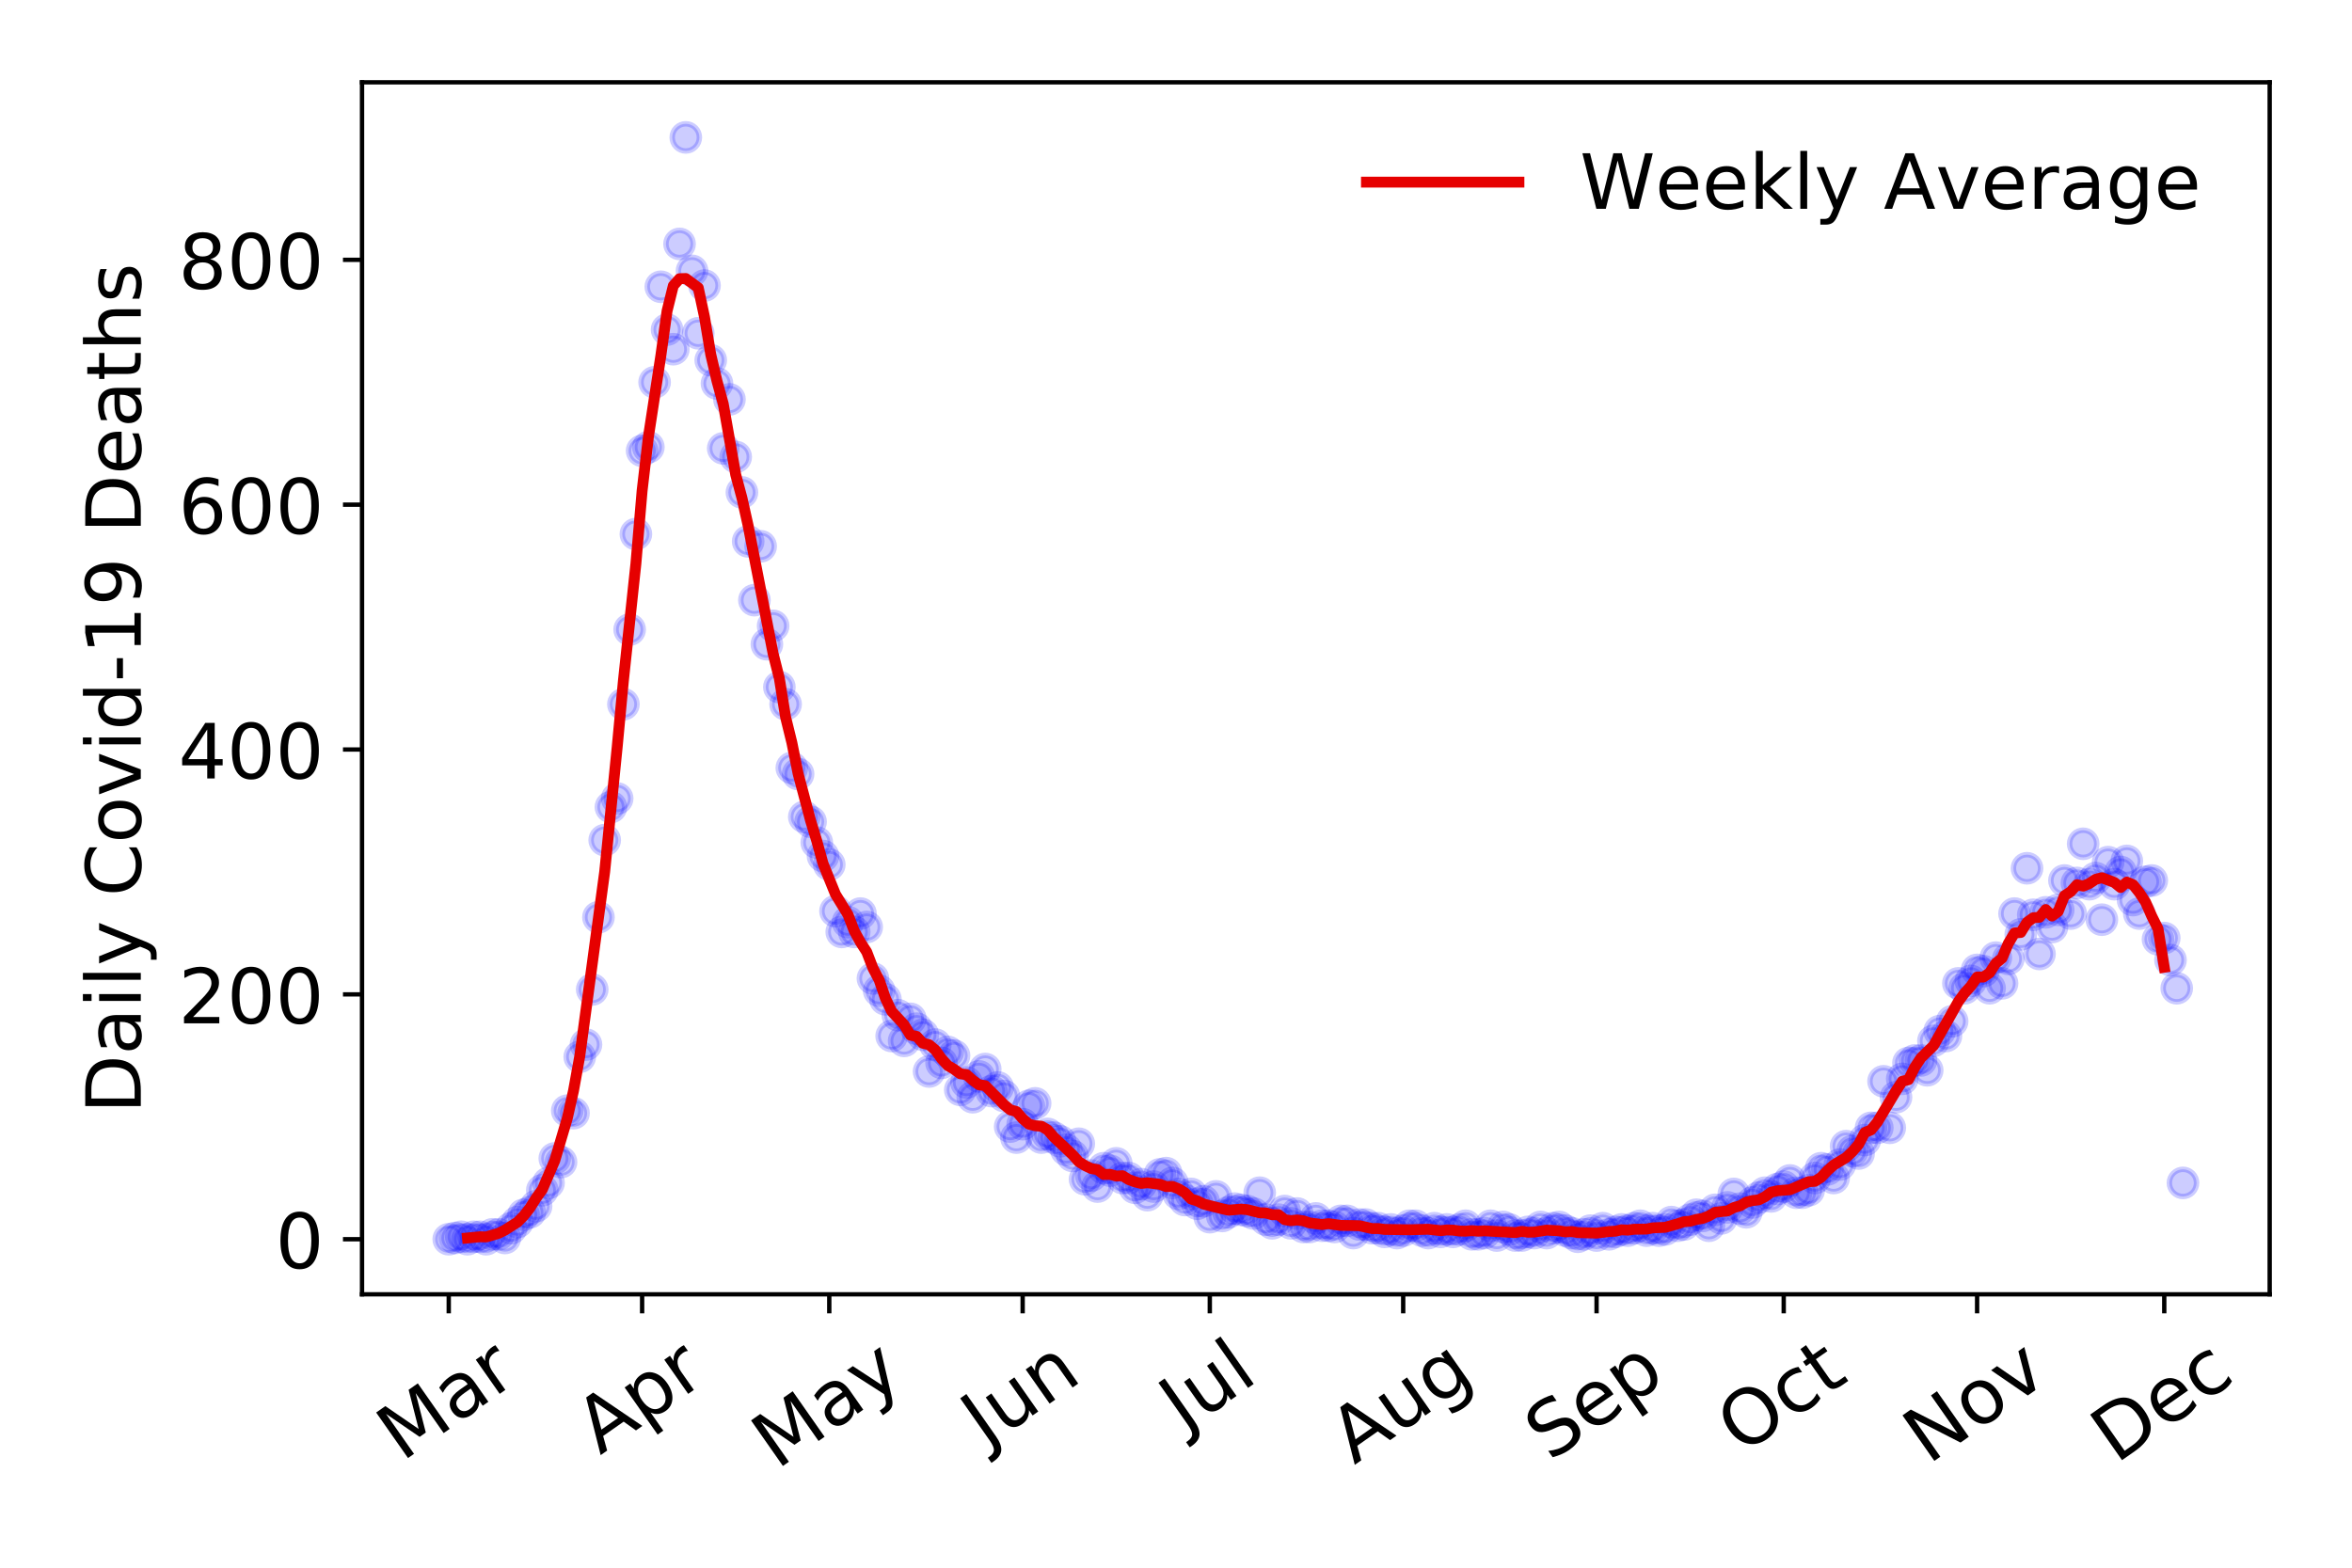<?xml version="1.0" encoding="utf-8" standalone="no"?>
<!DOCTYPE svg PUBLIC "-//W3C//DTD SVG 1.1//EN"
  "http://www.w3.org/Graphics/SVG/1.1/DTD/svg11.dtd">
<!-- Created with matplotlib (https://matplotlib.org/) -->
<svg height="288pt" version="1.1" viewBox="0 0 432 288" width="432pt" xmlns="http://www.w3.org/2000/svg" xmlns:xlink="http://www.w3.org/1999/xlink">
 <defs>
  <style type="text/css">
*{stroke-linecap:butt;stroke-linejoin:round;}
  </style>
 </defs>
 <g id="figure_1">
  <g id="patch_1">
   <path d="M 0 288 
L 432 288 
L 432 0 
L 0 0 
z
" style="fill:#ffffff;"/>
  </g>
  <g id="axes_1">
   <g id="patch_2">
    <path d="M 66.495 237.778 
L 416.88 237.778 
L 416.88 15.12 
L 66.495 15.12 
z
" style="fill:#ffffff;"/>
   </g>
   <g id="matplotlib.axis_1">
    <g id="xtick_1">
     <g id="line2d_1">
      <defs>
       <path d="M 0 0 
L 0 3.5 
" id="medc6f75d63" style="stroke:#000000;stroke-width:0.8;"/>
      </defs>
      <g>
       <use style="stroke:#000000;stroke-width:0.8;" x="82.422" xlink:href="#medc6f75d63" y="237.778"/>
      </g>
     </g>
     <g id="text_1">
      <!-- Mar -->
      <defs>
       <path d="M 9.812 72.906 
L 24.516 72.906 
L 43.109 23.297 
L 61.812 72.906 
L 76.516 72.906 
L 76.516 0 
L 66.891 0 
L 66.891 64.016 
L 48.094 14.016 
L 38.188 14.016 
L 19.391 64.016 
L 19.391 0 
L 9.812 0 
z
" id="DejaVuSans-77"/>
       <path d="M 34.281 27.484 
Q 23.391 27.484 19.188 25 
Q 14.984 22.516 14.984 16.5 
Q 14.984 11.719 18.141 8.906 
Q 21.297 6.109 26.703 6.109 
Q 34.188 6.109 38.703 11.406 
Q 43.219 16.703 43.219 25.484 
L 43.219 27.484 
z
M 52.203 31.203 
L 52.203 0 
L 43.219 0 
L 43.219 8.297 
Q 40.141 3.328 35.547 0.953 
Q 30.953 -1.422 24.312 -1.422 
Q 15.922 -1.422 10.953 3.297 
Q 6 8.016 6 15.922 
Q 6 25.141 12.172 29.828 
Q 18.359 34.516 30.609 34.516 
L 43.219 34.516 
L 43.219 35.406 
Q 43.219 41.609 39.141 45 
Q 35.062 48.391 27.688 48.391 
Q 23 48.391 18.547 47.266 
Q 14.109 46.141 10.016 43.891 
L 10.016 52.203 
Q 14.938 54.109 19.578 55.047 
Q 24.219 56 28.609 56 
Q 40.484 56 46.344 49.844 
Q 52.203 43.703 52.203 31.203 
z
" id="DejaVuSans-97"/>
       <path d="M 41.109 46.297 
Q 39.594 47.172 37.812 47.578 
Q 36.031 48 33.891 48 
Q 26.266 48 22.188 43.047 
Q 18.109 38.094 18.109 28.812 
L 18.109 0 
L 9.078 0 
L 9.078 54.688 
L 18.109 54.688 
L 18.109 46.188 
Q 20.953 51.172 25.484 53.578 
Q 30.031 56 36.531 56 
Q 37.453 56 38.578 55.875 
Q 39.703 55.766 41.062 55.516 
z
" id="DejaVuSans-114"/>
      </defs>
      <g transform="translate(73.819 268.643)rotate(-35)scale(0.14 -0.14)">
       <use xlink:href="#DejaVuSans-77"/>
       <use x="86.279" xlink:href="#DejaVuSans-97"/>
       <use x="147.559" xlink:href="#DejaVuSans-114"/>
      </g>
     </g>
    </g>
    <g id="xtick_2">
     <g id="line2d_2">
      <g>
       <use style="stroke:#000000;stroke-width:0.8;" x="117.941" xlink:href="#medc6f75d63" y="237.778"/>
      </g>
     </g>
     <g id="text_2">
      <!-- Apr -->
      <defs>
       <path d="M 34.188 63.188 
L 20.797 26.906 
L 47.609 26.906 
z
M 28.609 72.906 
L 39.797 72.906 
L 67.578 0 
L 57.328 0 
L 50.688 18.703 
L 17.828 18.703 
L 11.188 0 
L 0.781 0 
z
" id="DejaVuSans-65"/>
       <path d="M 18.109 8.203 
L 18.109 -20.797 
L 9.078 -20.797 
L 9.078 54.688 
L 18.109 54.688 
L 18.109 46.391 
Q 20.953 51.266 25.266 53.625 
Q 29.594 56 35.594 56 
Q 45.562 56 51.781 48.094 
Q 58.016 40.188 58.016 27.297 
Q 58.016 14.406 51.781 6.484 
Q 45.562 -1.422 35.594 -1.422 
Q 29.594 -1.422 25.266 0.953 
Q 20.953 3.328 18.109 8.203 
z
M 48.688 27.297 
Q 48.688 37.203 44.609 42.844 
Q 40.531 48.484 33.406 48.484 
Q 26.266 48.484 22.188 42.844 
Q 18.109 37.203 18.109 27.297 
Q 18.109 17.391 22.188 11.75 
Q 26.266 6.109 33.406 6.109 
Q 40.531 6.109 44.609 11.75 
Q 48.688 17.391 48.688 27.297 
z
" id="DejaVuSans-112"/>
      </defs>
      <g transform="translate(110.237 267.384)rotate(-35)scale(0.14 -0.14)">
       <use xlink:href="#DejaVuSans-65"/>
       <use x="68.408" xlink:href="#DejaVuSans-112"/>
       <use x="131.885" xlink:href="#DejaVuSans-114"/>
      </g>
     </g>
    </g>
    <g id="xtick_3">
     <g id="line2d_3">
      <g>
       <use style="stroke:#000000;stroke-width:0.8;" x="152.315" xlink:href="#medc6f75d63" y="237.778"/>
      </g>
     </g>
     <g id="text_3">
      <!-- May -->
      <defs>
       <path d="M 32.172 -5.078 
Q 28.375 -14.844 24.75 -17.812 
Q 21.141 -20.797 15.094 -20.797 
L 7.906 -20.797 
L 7.906 -13.281 
L 13.188 -13.281 
Q 16.891 -13.281 18.938 -11.516 
Q 21 -9.766 23.484 -3.219 
L 25.094 0.875 
L 2.984 54.688 
L 12.5 54.688 
L 29.594 11.922 
L 46.688 54.688 
L 56.203 54.688 
z
" id="DejaVuSans-121"/>
      </defs>
      <g transform="translate(142.676 270.094)rotate(-35)scale(0.14 -0.14)">
       <use xlink:href="#DejaVuSans-77"/>
       <use x="86.279" xlink:href="#DejaVuSans-97"/>
       <use x="147.559" xlink:href="#DejaVuSans-121"/>
      </g>
     </g>
    </g>
    <g id="xtick_4">
     <g id="line2d_4">
      <g>
       <use style="stroke:#000000;stroke-width:0.8;" x="187.835" xlink:href="#medc6f75d63" y="237.778"/>
      </g>
     </g>
     <g id="text_4">
      <!-- Jun -->
      <defs>
       <path d="M 9.812 72.906 
L 19.672 72.906 
L 19.672 5.078 
Q 19.672 -8.109 14.672 -14.062 
Q 9.672 -20.016 -1.422 -20.016 
L -5.172 -20.016 
L -5.172 -11.719 
L -2.094 -11.719 
Q 4.438 -11.719 7.125 -8.047 
Q 9.812 -4.391 9.812 5.078 
z
" id="DejaVuSans-74"/>
       <path d="M 8.5 21.578 
L 8.5 54.688 
L 17.484 54.688 
L 17.484 21.922 
Q 17.484 14.156 20.5 10.266 
Q 23.531 6.391 29.594 6.391 
Q 36.859 6.391 41.078 11.031 
Q 45.312 15.672 45.312 23.688 
L 45.312 54.688 
L 54.297 54.688 
L 54.297 0 
L 45.312 0 
L 45.312 8.406 
Q 42.047 3.422 37.719 1 
Q 33.406 -1.422 27.688 -1.422 
Q 18.266 -1.422 13.375 4.438 
Q 8.5 10.297 8.5 21.578 
z
M 31.109 56 
z
" id="DejaVuSans-117"/>
       <path d="M 54.891 33.016 
L 54.891 0 
L 45.906 0 
L 45.906 32.719 
Q 45.906 40.484 42.875 44.328 
Q 39.844 48.188 33.797 48.188 
Q 26.516 48.188 22.312 43.547 
Q 18.109 38.922 18.109 30.906 
L 18.109 0 
L 9.078 0 
L 9.078 54.688 
L 18.109 54.688 
L 18.109 46.188 
Q 21.344 51.125 25.703 53.562 
Q 30.078 56 35.797 56 
Q 45.219 56 50.047 50.172 
Q 54.891 44.344 54.891 33.016 
z
" id="DejaVuSans-110"/>
      </defs>
      <g transform="translate(181.091 266.039)rotate(-35)scale(0.14 -0.14)">
       <use xlink:href="#DejaVuSans-74"/>
       <use x="29.492" xlink:href="#DejaVuSans-117"/>
       <use x="92.871" xlink:href="#DejaVuSans-110"/>
      </g>
     </g>
    </g>
    <g id="xtick_5">
     <g id="line2d_5">
      <g>
       <use style="stroke:#000000;stroke-width:0.8;" x="222.209" xlink:href="#medc6f75d63" y="237.778"/>
      </g>
     </g>
     <g id="text_5">
      <!-- Jul -->
      <defs>
       <path d="M 9.422 75.984 
L 18.406 75.984 
L 18.406 0 
L 9.422 0 
z
" id="DejaVuSans-108"/>
      </defs>
      <g transform="translate(217.506 263.181)rotate(-35)scale(0.14 -0.14)">
       <use xlink:href="#DejaVuSans-74"/>
       <use x="29.492" xlink:href="#DejaVuSans-117"/>
       <use x="92.871" xlink:href="#DejaVuSans-108"/>
      </g>
     </g>
    </g>
    <g id="xtick_6">
     <g id="line2d_6">
      <g>
       <use style="stroke:#000000;stroke-width:0.8;" x="257.729" xlink:href="#medc6f75d63" y="237.778"/>
      </g>
     </g>
     <g id="text_6">
      <!-- Aug -->
      <defs>
       <path d="M 45.406 27.984 
Q 45.406 37.75 41.375 43.109 
Q 37.359 48.484 30.078 48.484 
Q 22.859 48.484 18.828 43.109 
Q 14.797 37.75 14.797 27.984 
Q 14.797 18.266 18.828 12.891 
Q 22.859 7.516 30.078 7.516 
Q 37.359 7.516 41.375 12.891 
Q 45.406 18.266 45.406 27.984 
z
M 54.391 6.781 
Q 54.391 -7.172 48.188 -13.984 
Q 42 -20.797 29.203 -20.797 
Q 24.469 -20.797 20.266 -20.094 
Q 16.062 -19.391 12.109 -17.922 
L 12.109 -9.188 
Q 16.062 -11.328 19.922 -12.344 
Q 23.781 -13.375 27.781 -13.375 
Q 36.625 -13.375 41.016 -8.766 
Q 45.406 -4.156 45.406 5.172 
L 45.406 9.625 
Q 42.625 4.781 38.281 2.391 
Q 33.938 0 27.875 0 
Q 17.828 0 11.672 7.656 
Q 5.516 15.328 5.516 27.984 
Q 5.516 40.672 11.672 48.328 
Q 17.828 56 27.875 56 
Q 33.938 56 38.281 53.609 
Q 42.625 51.219 45.406 46.391 
L 45.406 54.688 
L 54.391 54.688 
z
" id="DejaVuSans-103"/>
      </defs>
      <g transform="translate(248.748 269.172)rotate(-35)scale(0.14 -0.14)">
       <use xlink:href="#DejaVuSans-65"/>
       <use x="68.408" xlink:href="#DejaVuSans-117"/>
       <use x="131.787" xlink:href="#DejaVuSans-103"/>
      </g>
     </g>
    </g>
    <g id="xtick_7">
     <g id="line2d_7">
      <g>
       <use style="stroke:#000000;stroke-width:0.8;" x="293.248" xlink:href="#medc6f75d63" y="237.778"/>
      </g>
     </g>
     <g id="text_7">
      <!-- Sep -->
      <defs>
       <path d="M 53.516 70.516 
L 53.516 60.891 
Q 47.906 63.578 42.922 64.891 
Q 37.938 66.219 33.297 66.219 
Q 25.25 66.219 20.875 63.094 
Q 16.5 59.969 16.5 54.203 
Q 16.5 49.359 19.406 46.891 
Q 22.312 44.438 30.422 42.922 
L 36.375 41.703 
Q 47.406 39.594 52.656 34.297 
Q 57.906 29 57.906 20.125 
Q 57.906 9.516 50.797 4.047 
Q 43.703 -1.422 29.984 -1.422 
Q 24.812 -1.422 18.969 -0.25 
Q 13.141 0.922 6.891 3.219 
L 6.891 13.375 
Q 12.891 10.016 18.656 8.297 
Q 24.422 6.594 29.984 6.594 
Q 38.422 6.594 43.016 9.906 
Q 47.609 13.234 47.609 19.391 
Q 47.609 24.75 44.312 27.781 
Q 41.016 30.812 33.5 32.328 
L 27.484 33.5 
Q 16.453 35.688 11.516 40.375 
Q 6.594 45.062 6.594 53.422 
Q 6.594 63.094 13.406 68.656 
Q 20.219 74.219 32.172 74.219 
Q 37.312 74.219 42.625 73.281 
Q 47.953 72.359 53.516 70.516 
z
" id="DejaVuSans-83"/>
       <path d="M 56.203 29.594 
L 56.203 25.203 
L 14.891 25.203 
Q 15.484 15.922 20.484 11.062 
Q 25.484 6.203 34.422 6.203 
Q 39.594 6.203 44.453 7.469 
Q 49.312 8.734 54.109 11.281 
L 54.109 2.781 
Q 49.266 0.734 44.188 -0.344 
Q 39.109 -1.422 33.891 -1.422 
Q 20.797 -1.422 13.156 6.188 
Q 5.516 13.812 5.516 26.812 
Q 5.516 40.234 12.766 48.109 
Q 20.016 56 32.328 56 
Q 43.359 56 49.781 48.891 
Q 56.203 41.797 56.203 29.594 
z
M 47.219 32.234 
Q 47.125 39.594 43.094 43.984 
Q 39.062 48.391 32.422 48.391 
Q 24.906 48.391 20.391 44.141 
Q 15.875 39.891 15.188 32.172 
z
" id="DejaVuSans-101"/>
      </defs>
      <g transform="translate(284.655 268.629)rotate(-35)scale(0.14 -0.14)">
       <use xlink:href="#DejaVuSans-83"/>
       <use x="63.477" xlink:href="#DejaVuSans-101"/>
       <use x="125" xlink:href="#DejaVuSans-112"/>
      </g>
     </g>
    </g>
    <g id="xtick_8">
     <g id="line2d_8">
      <g>
       <use style="stroke:#000000;stroke-width:0.8;" x="327.622" xlink:href="#medc6f75d63" y="237.778"/>
      </g>
     </g>
     <g id="text_8">
      <!-- Oct -->
      <defs>
       <path d="M 39.406 66.219 
Q 28.656 66.219 22.328 58.203 
Q 16.016 50.203 16.016 36.375 
Q 16.016 22.609 22.328 14.594 
Q 28.656 6.594 39.406 6.594 
Q 50.141 6.594 56.422 14.594 
Q 62.703 22.609 62.703 36.375 
Q 62.703 50.203 56.422 58.203 
Q 50.141 66.219 39.406 66.219 
z
M 39.406 74.219 
Q 54.734 74.219 63.906 63.938 
Q 73.094 53.656 73.094 36.375 
Q 73.094 19.141 63.906 8.859 
Q 54.734 -1.422 39.406 -1.422 
Q 24.031 -1.422 14.812 8.828 
Q 5.609 19.094 5.609 36.375 
Q 5.609 53.656 14.812 63.938 
Q 24.031 74.219 39.406 74.219 
z
" id="DejaVuSans-79"/>
       <path d="M 48.781 52.594 
L 48.781 44.188 
Q 44.969 46.297 41.141 47.344 
Q 37.312 48.391 33.406 48.391 
Q 24.656 48.391 19.812 42.844 
Q 14.984 37.312 14.984 27.297 
Q 14.984 17.281 19.812 11.734 
Q 24.656 6.203 33.406 6.203 
Q 37.312 6.203 41.141 7.25 
Q 44.969 8.297 48.781 10.406 
L 48.781 2.094 
Q 45.016 0.344 40.984 -0.531 
Q 36.969 -1.422 32.422 -1.422 
Q 20.062 -1.422 12.781 6.344 
Q 5.516 14.109 5.516 27.297 
Q 5.516 40.672 12.859 48.328 
Q 20.219 56 33.016 56 
Q 37.156 56 41.109 55.141 
Q 45.062 54.297 48.781 52.594 
z
" id="DejaVuSans-99"/>
       <path d="M 18.312 70.219 
L 18.312 54.688 
L 36.812 54.688 
L 36.812 47.703 
L 18.312 47.703 
L 18.312 18.016 
Q 18.312 11.328 20.141 9.422 
Q 21.969 7.516 27.594 7.516 
L 36.812 7.516 
L 36.812 0 
L 27.594 0 
Q 17.188 0 13.234 3.875 
Q 9.281 7.766 9.281 18.016 
L 9.281 47.703 
L 2.688 47.703 
L 2.688 54.688 
L 9.281 54.688 
L 9.281 70.219 
z
" id="DejaVuSans-116"/>
      </defs>
      <g transform="translate(319.924 267.377)rotate(-35)scale(0.14 -0.14)">
       <use xlink:href="#DejaVuSans-79"/>
       <use x="78.711" xlink:href="#DejaVuSans-99"/>
       <use x="133.691" xlink:href="#DejaVuSans-116"/>
      </g>
     </g>
    </g>
    <g id="xtick_9">
     <g id="line2d_9">
      <g>
       <use style="stroke:#000000;stroke-width:0.8;" x="363.142" xlink:href="#medc6f75d63" y="237.778"/>
      </g>
     </g>
     <g id="text_9">
      <!-- Nov -->
      <defs>
       <path d="M 9.812 72.906 
L 23.094 72.906 
L 55.422 11.922 
L 55.422 72.906 
L 64.984 72.906 
L 64.984 0 
L 51.703 0 
L 19.391 60.984 
L 19.391 0 
L 9.812 0 
z
" id="DejaVuSans-78"/>
       <path d="M 30.609 48.391 
Q 23.391 48.391 19.188 42.75 
Q 14.984 37.109 14.984 27.297 
Q 14.984 17.484 19.156 11.844 
Q 23.344 6.203 30.609 6.203 
Q 37.797 6.203 41.984 11.859 
Q 46.188 17.531 46.188 27.297 
Q 46.188 37.016 41.984 42.703 
Q 37.797 48.391 30.609 48.391 
z
M 30.609 56 
Q 42.328 56 49.016 48.375 
Q 55.719 40.766 55.719 27.297 
Q 55.719 13.875 49.016 6.219 
Q 42.328 -1.422 30.609 -1.422 
Q 18.844 -1.422 12.172 6.219 
Q 5.516 13.875 5.516 27.297 
Q 5.516 40.766 12.172 48.375 
Q 18.844 56 30.609 56 
z
" id="DejaVuSans-111"/>
       <path d="M 2.984 54.688 
L 12.5 54.688 
L 29.594 8.797 
L 46.688 54.688 
L 56.203 54.688 
L 35.688 0 
L 23.484 0 
z
" id="DejaVuSans-118"/>
      </defs>
      <g transform="translate(354.166 269.166)rotate(-35)scale(0.14 -0.14)">
       <use xlink:href="#DejaVuSans-78"/>
       <use x="74.805" xlink:href="#DejaVuSans-111"/>
       <use x="135.986" xlink:href="#DejaVuSans-118"/>
      </g>
     </g>
    </g>
    <g id="xtick_10">
     <g id="line2d_10">
      <g>
       <use style="stroke:#000000;stroke-width:0.8;" x="397.516" xlink:href="#medc6f75d63" y="237.778"/>
      </g>
     </g>
     <g id="text_10">
      <!-- Dec -->
      <defs>
       <path d="M 19.672 64.797 
L 19.672 8.109 
L 31.594 8.109 
Q 46.688 8.109 53.688 14.938 
Q 60.688 21.781 60.688 36.531 
Q 60.688 51.172 53.688 57.984 
Q 46.688 64.797 31.594 64.797 
z
M 9.812 72.906 
L 30.078 72.906 
Q 51.266 72.906 61.172 64.094 
Q 71.094 55.281 71.094 36.531 
Q 71.094 17.672 61.125 8.828 
Q 51.172 0 30.078 0 
L 9.812 0 
z
" id="DejaVuSans-68"/>
      </defs>
      <g transform="translate(388.636 269.032)rotate(-35)scale(0.14 -0.14)">
       <use xlink:href="#DejaVuSans-68"/>
       <use x="77.002" xlink:href="#DejaVuSans-101"/>
       <use x="138.525" xlink:href="#DejaVuSans-99"/>
      </g>
     </g>
    </g>
   </g>
   <g id="matplotlib.axis_2">
    <g id="ytick_1">
     <g id="line2d_11">
      <defs>
       <path d="M 0 0 
L -3.5 0 
" id="m6423676ea7" style="stroke:#000000;stroke-width:0.8;"/>
      </defs>
      <g>
       <use style="stroke:#000000;stroke-width:0.8;" x="66.495" xlink:href="#m6423676ea7" y="227.657"/>
      </g>
     </g>
     <g id="text_11">
      <!-- 0 -->
      <defs>
       <path d="M 31.781 66.406 
Q 24.172 66.406 20.328 58.906 
Q 16.5 51.422 16.5 36.375 
Q 16.5 21.391 20.328 13.891 
Q 24.172 6.391 31.781 6.391 
Q 39.453 6.391 43.281 13.891 
Q 47.125 21.391 47.125 36.375 
Q 47.125 51.422 43.281 58.906 
Q 39.453 66.406 31.781 66.406 
z
M 31.781 74.219 
Q 44.047 74.219 50.516 64.516 
Q 56.984 54.828 56.984 36.375 
Q 56.984 17.969 50.516 8.266 
Q 44.047 -1.422 31.781 -1.422 
Q 19.531 -1.422 13.062 8.266 
Q 6.594 17.969 6.594 36.375 
Q 6.594 54.828 13.062 64.516 
Q 19.531 74.219 31.781 74.219 
z
" id="DejaVuSans-48"/>
      </defs>
      <g transform="translate(50.587 232.976)scale(0.14 -0.14)">
       <use xlink:href="#DejaVuSans-48"/>
      </g>
     </g>
    </g>
    <g id="ytick_2">
     <g id="line2d_12">
      <g>
       <use style="stroke:#000000;stroke-width:0.8;" x="66.495" xlink:href="#m6423676ea7" y="182.676"/>
      </g>
     </g>
     <g id="text_12">
      <!-- 200 -->
      <defs>
       <path d="M 19.188 8.297 
L 53.609 8.297 
L 53.609 0 
L 7.328 0 
L 7.328 8.297 
Q 12.938 14.109 22.625 23.891 
Q 32.328 33.688 34.812 36.531 
Q 39.547 41.844 41.422 45.531 
Q 43.312 49.219 43.312 52.781 
Q 43.312 58.594 39.234 62.25 
Q 35.156 65.922 28.609 65.922 
Q 23.969 65.922 18.812 64.312 
Q 13.672 62.703 7.812 59.422 
L 7.812 69.391 
Q 13.766 71.781 18.938 73 
Q 24.125 74.219 28.422 74.219 
Q 39.75 74.219 46.484 68.547 
Q 53.219 62.891 53.219 53.422 
Q 53.219 48.922 51.531 44.891 
Q 49.859 40.875 45.406 35.406 
Q 44.188 33.984 37.641 27.219 
Q 31.109 20.453 19.188 8.297 
z
" id="DejaVuSans-50"/>
      </defs>
      <g transform="translate(32.773 187.995)scale(0.14 -0.14)">
       <use xlink:href="#DejaVuSans-50"/>
       <use x="63.623" xlink:href="#DejaVuSans-48"/>
       <use x="127.246" xlink:href="#DejaVuSans-48"/>
      </g>
     </g>
    </g>
    <g id="ytick_3">
     <g id="line2d_13">
      <g>
       <use style="stroke:#000000;stroke-width:0.8;" x="66.495" xlink:href="#m6423676ea7" y="137.694"/>
      </g>
     </g>
     <g id="text_13">
      <!-- 400 -->
      <defs>
       <path d="M 37.797 64.312 
L 12.891 25.391 
L 37.797 25.391 
z
M 35.203 72.906 
L 47.609 72.906 
L 47.609 25.391 
L 58.016 25.391 
L 58.016 17.188 
L 47.609 17.188 
L 47.609 0 
L 37.797 0 
L 37.797 17.188 
L 4.891 17.188 
L 4.891 26.703 
z
" id="DejaVuSans-52"/>
      </defs>
      <g transform="translate(32.773 143.013)scale(0.14 -0.14)">
       <use xlink:href="#DejaVuSans-52"/>
       <use x="63.623" xlink:href="#DejaVuSans-48"/>
       <use x="127.246" xlink:href="#DejaVuSans-48"/>
      </g>
     </g>
    </g>
    <g id="ytick_4">
     <g id="line2d_14">
      <g>
       <use style="stroke:#000000;stroke-width:0.8;" x="66.495" xlink:href="#m6423676ea7" y="92.713"/>
      </g>
     </g>
     <g id="text_14">
      <!-- 600 -->
      <defs>
       <path d="M 33.016 40.375 
Q 26.375 40.375 22.484 35.828 
Q 18.609 31.297 18.609 23.391 
Q 18.609 15.531 22.484 10.953 
Q 26.375 6.391 33.016 6.391 
Q 39.656 6.391 43.531 10.953 
Q 47.406 15.531 47.406 23.391 
Q 47.406 31.297 43.531 35.828 
Q 39.656 40.375 33.016 40.375 
z
M 52.594 71.297 
L 52.594 62.312 
Q 48.875 64.062 45.094 64.984 
Q 41.312 65.922 37.594 65.922 
Q 27.828 65.922 22.672 59.328 
Q 17.531 52.734 16.797 39.406 
Q 19.672 43.656 24.016 45.922 
Q 28.375 48.188 33.594 48.188 
Q 44.578 48.188 50.953 41.516 
Q 57.328 34.859 57.328 23.391 
Q 57.328 12.156 50.688 5.359 
Q 44.047 -1.422 33.016 -1.422 
Q 20.359 -1.422 13.672 8.266 
Q 6.984 17.969 6.984 36.375 
Q 6.984 53.656 15.188 63.938 
Q 23.391 74.219 37.203 74.219 
Q 40.922 74.219 44.703 73.484 
Q 48.484 72.75 52.594 71.297 
z
" id="DejaVuSans-54"/>
      </defs>
      <g transform="translate(32.773 98.032)scale(0.14 -0.14)">
       <use xlink:href="#DejaVuSans-54"/>
       <use x="63.623" xlink:href="#DejaVuSans-48"/>
       <use x="127.246" xlink:href="#DejaVuSans-48"/>
      </g>
     </g>
    </g>
    <g id="ytick_5">
     <g id="line2d_15">
      <g>
       <use style="stroke:#000000;stroke-width:0.8;" x="66.495" xlink:href="#m6423676ea7" y="47.732"/>
      </g>
     </g>
     <g id="text_15">
      <!-- 800 -->
      <defs>
       <path d="M 31.781 34.625 
Q 24.75 34.625 20.719 30.859 
Q 16.703 27.094 16.703 20.516 
Q 16.703 13.922 20.719 10.156 
Q 24.75 6.391 31.781 6.391 
Q 38.812 6.391 42.859 10.172 
Q 46.922 13.969 46.922 20.516 
Q 46.922 27.094 42.891 30.859 
Q 38.875 34.625 31.781 34.625 
z
M 21.922 38.812 
Q 15.578 40.375 12.031 44.719 
Q 8.5 49.078 8.5 55.328 
Q 8.5 64.062 14.719 69.141 
Q 20.953 74.219 31.781 74.219 
Q 42.672 74.219 48.875 69.141 
Q 55.078 64.062 55.078 55.328 
Q 55.078 49.078 51.531 44.719 
Q 48 40.375 41.703 38.812 
Q 48.828 37.156 52.797 32.312 
Q 56.781 27.484 56.781 20.516 
Q 56.781 9.906 50.312 4.234 
Q 43.844 -1.422 31.781 -1.422 
Q 19.734 -1.422 13.25 4.234 
Q 6.781 9.906 6.781 20.516 
Q 6.781 27.484 10.781 32.312 
Q 14.797 37.156 21.922 38.812 
z
M 18.312 54.391 
Q 18.312 48.734 21.844 45.562 
Q 25.391 42.391 31.781 42.391 
Q 38.141 42.391 41.719 45.562 
Q 45.312 48.734 45.312 54.391 
Q 45.312 60.062 41.719 63.234 
Q 38.141 66.406 31.781 66.406 
Q 25.391 66.406 21.844 63.234 
Q 18.312 60.062 18.312 54.391 
z
" id="DejaVuSans-56"/>
      </defs>
      <g transform="translate(32.773 53.05)scale(0.14 -0.14)">
       <use xlink:href="#DejaVuSans-56"/>
       <use x="63.623" xlink:href="#DejaVuSans-48"/>
       <use x="127.246" xlink:href="#DejaVuSans-48"/>
      </g>
     </g>
    </g>
    <g id="text_16">
     <!-- Daily Covid-19 Deaths -->
     <defs>
      <path d="M 9.422 54.688 
L 18.406 54.688 
L 18.406 0 
L 9.422 0 
z
M 9.422 75.984 
L 18.406 75.984 
L 18.406 64.594 
L 9.422 64.594 
z
" id="DejaVuSans-105"/>
      <path id="DejaVuSans-32"/>
      <path d="M 64.406 67.281 
L 64.406 56.891 
Q 59.422 61.531 53.781 63.812 
Q 48.141 66.109 41.797 66.109 
Q 29.297 66.109 22.656 58.469 
Q 16.016 50.828 16.016 36.375 
Q 16.016 21.969 22.656 14.328 
Q 29.297 6.688 41.797 6.688 
Q 48.141 6.688 53.781 8.984 
Q 59.422 11.281 64.406 15.922 
L 64.406 5.609 
Q 59.234 2.094 53.438 0.328 
Q 47.656 -1.422 41.219 -1.422 
Q 24.656 -1.422 15.125 8.703 
Q 5.609 18.844 5.609 36.375 
Q 5.609 53.953 15.125 64.078 
Q 24.656 74.219 41.219 74.219 
Q 47.75 74.219 53.531 72.484 
Q 59.328 70.75 64.406 67.281 
z
" id="DejaVuSans-67"/>
      <path d="M 45.406 46.391 
L 45.406 75.984 
L 54.391 75.984 
L 54.391 0 
L 45.406 0 
L 45.406 8.203 
Q 42.578 3.328 38.25 0.953 
Q 33.938 -1.422 27.875 -1.422 
Q 17.969 -1.422 11.734 6.484 
Q 5.516 14.406 5.516 27.297 
Q 5.516 40.188 11.734 48.094 
Q 17.969 56 27.875 56 
Q 33.938 56 38.25 53.625 
Q 42.578 51.266 45.406 46.391 
z
M 14.797 27.297 
Q 14.797 17.391 18.875 11.75 
Q 22.953 6.109 30.078 6.109 
Q 37.203 6.109 41.297 11.75 
Q 45.406 17.391 45.406 27.297 
Q 45.406 37.203 41.297 42.844 
Q 37.203 48.484 30.078 48.484 
Q 22.953 48.484 18.875 42.844 
Q 14.797 37.203 14.797 27.297 
z
" id="DejaVuSans-100"/>
      <path d="M 4.891 31.391 
L 31.203 31.391 
L 31.203 23.391 
L 4.891 23.391 
z
" id="DejaVuSans-45"/>
      <path d="M 12.406 8.297 
L 28.516 8.297 
L 28.516 63.922 
L 10.984 60.406 
L 10.984 69.391 
L 28.422 72.906 
L 38.281 72.906 
L 38.281 8.297 
L 54.391 8.297 
L 54.391 0 
L 12.406 0 
z
" id="DejaVuSans-49"/>
      <path d="M 10.984 1.516 
L 10.984 10.5 
Q 14.703 8.734 18.5 7.812 
Q 22.312 6.891 25.984 6.891 
Q 35.75 6.891 40.891 13.453 
Q 46.047 20.016 46.781 33.406 
Q 43.953 29.203 39.594 26.953 
Q 35.25 24.703 29.984 24.703 
Q 19.047 24.703 12.672 31.312 
Q 6.297 37.938 6.297 49.422 
Q 6.297 60.641 12.938 67.422 
Q 19.578 74.219 30.609 74.219 
Q 43.266 74.219 49.922 64.516 
Q 56.594 54.828 56.594 36.375 
Q 56.594 19.141 48.406 8.859 
Q 40.234 -1.422 26.422 -1.422 
Q 22.703 -1.422 18.891 -0.688 
Q 15.094 0.047 10.984 1.516 
z
M 30.609 32.422 
Q 37.25 32.422 41.125 36.953 
Q 45.016 41.5 45.016 49.422 
Q 45.016 57.281 41.125 61.844 
Q 37.25 66.406 30.609 66.406 
Q 23.969 66.406 20.094 61.844 
Q 16.219 57.281 16.219 49.422 
Q 16.219 41.5 20.094 36.953 
Q 23.969 32.422 30.609 32.422 
z
" id="DejaVuSans-57"/>
      <path d="M 54.891 33.016 
L 54.891 0 
L 45.906 0 
L 45.906 32.719 
Q 45.906 40.484 42.875 44.328 
Q 39.844 48.188 33.797 48.188 
Q 26.516 48.188 22.312 43.547 
Q 18.109 38.922 18.109 30.906 
L 18.109 0 
L 9.078 0 
L 9.078 75.984 
L 18.109 75.984 
L 18.109 46.188 
Q 21.344 51.125 25.703 53.562 
Q 30.078 56 35.797 56 
Q 45.219 56 50.047 50.172 
Q 54.891 44.344 54.891 33.016 
z
" id="DejaVuSans-104"/>
      <path d="M 44.281 53.078 
L 44.281 44.578 
Q 40.484 46.531 36.375 47.5 
Q 32.281 48.484 27.875 48.484 
Q 21.188 48.484 17.844 46.438 
Q 14.5 44.391 14.5 40.281 
Q 14.5 37.156 16.891 35.375 
Q 19.281 33.594 26.516 31.984 
L 29.594 31.297 
Q 39.156 29.25 43.188 25.516 
Q 47.219 21.781 47.219 15.094 
Q 47.219 7.469 41.188 3.016 
Q 35.156 -1.422 24.609 -1.422 
Q 20.219 -1.422 15.453 -0.562 
Q 10.688 0.297 5.422 2 
L 5.422 11.281 
Q 10.406 8.688 15.234 7.391 
Q 20.062 6.109 24.812 6.109 
Q 31.156 6.109 34.562 8.281 
Q 37.984 10.453 37.984 14.406 
Q 37.984 18.062 35.516 20.016 
Q 33.062 21.969 24.703 23.781 
L 21.578 24.516 
Q 13.234 26.266 9.516 29.906 
Q 5.812 33.547 5.812 39.891 
Q 5.812 47.609 11.281 51.797 
Q 16.75 56 26.812 56 
Q 31.781 56 36.172 55.266 
Q 40.578 54.547 44.281 53.078 
z
" id="DejaVuSans-115"/>
     </defs>
     <g transform="translate(25.861 204.56)rotate(-90)scale(0.14 -0.14)">
      <use xlink:href="#DejaVuSans-68"/>
      <use x="77.002" xlink:href="#DejaVuSans-97"/>
      <use x="138.281" xlink:href="#DejaVuSans-105"/>
      <use x="166.064" xlink:href="#DejaVuSans-108"/>
      <use x="193.848" xlink:href="#DejaVuSans-121"/>
      <use x="253.027" xlink:href="#DejaVuSans-32"/>
      <use x="284.814" xlink:href="#DejaVuSans-67"/>
      <use x="354.639" xlink:href="#DejaVuSans-111"/>
      <use x="415.82" xlink:href="#DejaVuSans-118"/>
      <use x="475" xlink:href="#DejaVuSans-105"/>
      <use x="502.783" xlink:href="#DejaVuSans-100"/>
      <use x="566.26" xlink:href="#DejaVuSans-45"/>
      <use x="602.344" xlink:href="#DejaVuSans-49"/>
      <use x="665.967" xlink:href="#DejaVuSans-57"/>
      <use x="729.59" xlink:href="#DejaVuSans-32"/>
      <use x="761.377" xlink:href="#DejaVuSans-68"/>
      <use x="838.379" xlink:href="#DejaVuSans-101"/>
      <use x="899.902" xlink:href="#DejaVuSans-97"/>
      <use x="961.182" xlink:href="#DejaVuSans-116"/>
      <use x="1000.391" xlink:href="#DejaVuSans-104"/>
      <use x="1063.77" xlink:href="#DejaVuSans-115"/>
     </g>
    </g>
   </g>
   <g id="line2d_16">
    <defs>
     <path d="M 0 2.5 
C 0.663 2.5 1.299 2.237 1.768 1.768 
C 2.237 1.299 2.5 0.663 2.5 0 
C 2.5 -0.663 2.237 -1.299 1.768 -1.768 
C 1.299 -2.237 0.663 -2.5 0 -2.5 
C -0.663 -2.5 -1.299 -2.237 -1.768 -1.768 
C -2.237 -1.299 -2.5 -0.663 -2.5 0 
C -2.5 0.663 -2.237 1.299 -1.768 1.768 
C -1.299 2.237 -0.663 2.5 0 2.5 
z
" id="m554508c976" style="stroke:#0000ff;stroke-opacity:0.2;"/>
    </defs>
    <g clip-path="url(#p5974421e87)">
     <use style="fill:#0000ff;fill-opacity:0.2;stroke:#0000ff;stroke-opacity:0.2;" x="82.422" xlink:href="#m554508c976" y="227.657"/>
     <use style="fill:#0000ff;fill-opacity:0.2;stroke:#0000ff;stroke-opacity:0.2;" x="83.567" xlink:href="#m554508c976" y="227.432"/>
     <use style="fill:#0000ff;fill-opacity:0.2;stroke:#0000ff;stroke-opacity:0.2;" x="84.713" xlink:href="#m554508c976" y="227.208"/>
     <use style="fill:#0000ff;fill-opacity:0.2;stroke:#0000ff;stroke-opacity:0.2;" x="85.859" xlink:href="#m554508c976" y="227.657"/>
     <use style="fill:#0000ff;fill-opacity:0.2;stroke:#0000ff;stroke-opacity:0.2;" x="87.005" xlink:href="#m554508c976" y="227.208"/>
     <use style="fill:#0000ff;fill-opacity:0.2;stroke:#0000ff;stroke-opacity:0.2;" x="88.151" xlink:href="#m554508c976" y="227.208"/>
     <use style="fill:#0000ff;fill-opacity:0.2;stroke:#0000ff;stroke-opacity:0.2;" x="89.296" xlink:href="#m554508c976" y="227.657"/>
     <use style="fill:#0000ff;fill-opacity:0.2;stroke:#0000ff;stroke-opacity:0.2;" x="90.442" xlink:href="#m554508c976" y="226.758"/>
     <use style="fill:#0000ff;fill-opacity:0.2;stroke:#0000ff;stroke-opacity:0.2;" x="91.588" xlink:href="#m554508c976" y="226.758"/>
     <use style="fill:#0000ff;fill-opacity:0.2;stroke:#0000ff;stroke-opacity:0.2;" x="92.734" xlink:href="#m554508c976" y="227.432"/>
     <use style="fill:#0000ff;fill-opacity:0.2;stroke:#0000ff;stroke-opacity:0.2;" x="93.88" xlink:href="#m554508c976" y="225.633"/>
     <use style="fill:#0000ff;fill-opacity:0.2;stroke:#0000ff;stroke-opacity:0.2;" x="95.025" xlink:href="#m554508c976" y="224.509"/>
     <use style="fill:#0000ff;fill-opacity:0.2;stroke:#0000ff;stroke-opacity:0.2;" x="96.171" xlink:href="#m554508c976" y="223.159"/>
     <use style="fill:#0000ff;fill-opacity:0.2;stroke:#0000ff;stroke-opacity:0.2;" x="97.317" xlink:href="#m554508c976" y="222.709"/>
     <use style="fill:#0000ff;fill-opacity:0.2;stroke:#0000ff;stroke-opacity:0.2;" x="98.463" xlink:href="#m554508c976" y="221.585"/>
     <use style="fill:#0000ff;fill-opacity:0.2;stroke:#0000ff;stroke-opacity:0.2;" x="99.609" xlink:href="#m554508c976" y="218.661"/>
     <use style="fill:#0000ff;fill-opacity:0.2;stroke:#0000ff;stroke-opacity:0.2;" x="100.754" xlink:href="#m554508c976" y="217.312"/>
     <use style="fill:#0000ff;fill-opacity:0.2;stroke:#0000ff;stroke-opacity:0.2;" x="101.9" xlink:href="#m554508c976" y="212.813"/>
     <use style="fill:#0000ff;fill-opacity:0.2;stroke:#0000ff;stroke-opacity:0.2;" x="103.046" xlink:href="#m554508c976" y="213.488"/>
     <use style="fill:#0000ff;fill-opacity:0.2;stroke:#0000ff;stroke-opacity:0.2;" x="104.192" xlink:href="#m554508c976" y="204.042"/>
     <use style="fill:#0000ff;fill-opacity:0.2;stroke:#0000ff;stroke-opacity:0.2;" x="105.338" xlink:href="#m554508c976" y="204.492"/>
     <use style="fill:#0000ff;fill-opacity:0.2;stroke:#0000ff;stroke-opacity:0.2;" x="106.483" xlink:href="#m554508c976" y="194.146"/>
     <use style="fill:#0000ff;fill-opacity:0.2;stroke:#0000ff;stroke-opacity:0.2;" x="107.629" xlink:href="#m554508c976" y="191.897"/>
     <use style="fill:#0000ff;fill-opacity:0.2;stroke:#0000ff;stroke-opacity:0.2;" x="108.775" xlink:href="#m554508c976" y="181.776"/>
     <use style="fill:#0000ff;fill-opacity:0.2;stroke:#0000ff;stroke-opacity:0.2;" x="109.921" xlink:href="#m554508c976" y="168.507"/>
     <use style="fill:#0000ff;fill-opacity:0.2;stroke:#0000ff;stroke-opacity:0.2;" x="111.067" xlink:href="#m554508c976" y="154.338"/>
     <use style="fill:#0000ff;fill-opacity:0.2;stroke:#0000ff;stroke-opacity:0.2;" x="112.212" xlink:href="#m554508c976" y="148.265"/>
     <use style="fill:#0000ff;fill-opacity:0.2;stroke:#0000ff;stroke-opacity:0.2;" x="113.358" xlink:href="#m554508c976" y="146.691"/>
     <use style="fill:#0000ff;fill-opacity:0.2;stroke:#0000ff;stroke-opacity:0.2;" x="114.504" xlink:href="#m554508c976" y="129.373"/>
     <use style="fill:#0000ff;fill-opacity:0.2;stroke:#0000ff;stroke-opacity:0.2;" x="115.65" xlink:href="#m554508c976" y="115.654"/>
     <use style="fill:#0000ff;fill-opacity:0.2;stroke:#0000ff;stroke-opacity:0.2;" x="116.796" xlink:href="#m554508c976" y="98.111"/>
     <use style="fill:#0000ff;fill-opacity:0.2;stroke:#0000ff;stroke-opacity:0.2;" x="117.941" xlink:href="#m554508c976" y="82.817"/>
     <use style="fill:#0000ff;fill-opacity:0.2;stroke:#0000ff;stroke-opacity:0.2;" x="119.087" xlink:href="#m554508c976" y="82.142"/>
     <use style="fill:#0000ff;fill-opacity:0.2;stroke:#0000ff;stroke-opacity:0.2;" x="120.233" xlink:href="#m554508c976" y="70.222"/>
     <use style="fill:#0000ff;fill-opacity:0.2;stroke:#0000ff;stroke-opacity:0.2;" x="121.379" xlink:href="#m554508c976" y="52.68"/>
     <use style="fill:#0000ff;fill-opacity:0.2;stroke:#0000ff;stroke-opacity:0.2;" x="122.525" xlink:href="#m554508c976" y="60.551"/>
     <use style="fill:#0000ff;fill-opacity:0.2;stroke:#0000ff;stroke-opacity:0.2;" x="123.67" xlink:href="#m554508c976" y="64.15"/>
     <use style="fill:#0000ff;fill-opacity:0.2;stroke:#0000ff;stroke-opacity:0.2;" x="124.816" xlink:href="#m554508c976" y="44.808"/>
     <use style="fill:#0000ff;fill-opacity:0.2;stroke:#0000ff;stroke-opacity:0.2;" x="125.962" xlink:href="#m554508c976" y="25.241"/>
     <use style="fill:#0000ff;fill-opacity:0.2;stroke:#0000ff;stroke-opacity:0.2;" x="127.108" xlink:href="#m554508c976" y="49.756"/>
     <use style="fill:#0000ff;fill-opacity:0.2;stroke:#0000ff;stroke-opacity:0.2;" x="128.254" xlink:href="#m554508c976" y="61.226"/>
     <use style="fill:#0000ff;fill-opacity:0.2;stroke:#0000ff;stroke-opacity:0.2;" x="129.399" xlink:href="#m554508c976" y="52.455"/>
     <use style="fill:#0000ff;fill-opacity:0.2;stroke:#0000ff;stroke-opacity:0.2;" x="130.545" xlink:href="#m554508c976" y="66.174"/>
     <use style="fill:#0000ff;fill-opacity:0.2;stroke:#0000ff;stroke-opacity:0.2;" x="131.691" xlink:href="#m554508c976" y="70.447"/>
     <use style="fill:#0000ff;fill-opacity:0.2;stroke:#0000ff;stroke-opacity:0.2;" x="132.837" xlink:href="#m554508c976" y="82.367"/>
     <use style="fill:#0000ff;fill-opacity:0.2;stroke:#0000ff;stroke-opacity:0.2;" x="133.982" xlink:href="#m554508c976" y="73.371"/>
     <use style="fill:#0000ff;fill-opacity:0.2;stroke:#0000ff;stroke-opacity:0.2;" x="135.128" xlink:href="#m554508c976" y="83.942"/>
     <use style="fill:#0000ff;fill-opacity:0.2;stroke:#0000ff;stroke-opacity:0.2;" x="136.274" xlink:href="#m554508c976" y="90.464"/>
     <use style="fill:#0000ff;fill-opacity:0.2;stroke:#0000ff;stroke-opacity:0.2;" x="137.42" xlink:href="#m554508c976" y="99.46"/>
     <use style="fill:#0000ff;fill-opacity:0.2;stroke:#0000ff;stroke-opacity:0.2;" x="138.566" xlink:href="#m554508c976" y="110.256"/>
     <use style="fill:#0000ff;fill-opacity:0.2;stroke:#0000ff;stroke-opacity:0.2;" x="139.711" xlink:href="#m554508c976" y="100.36"/>
     <use style="fill:#0000ff;fill-opacity:0.2;stroke:#0000ff;stroke-opacity:0.2;" x="140.857" xlink:href="#m554508c976" y="118.352"/>
     <use style="fill:#0000ff;fill-opacity:0.2;stroke:#0000ff;stroke-opacity:0.2;" x="142.003" xlink:href="#m554508c976" y="114.979"/>
     <use style="fill:#0000ff;fill-opacity:0.2;stroke:#0000ff;stroke-opacity:0.2;" x="143.149" xlink:href="#m554508c976" y="126.224"/>
     <use style="fill:#0000ff;fill-opacity:0.2;stroke:#0000ff;stroke-opacity:0.2;" x="144.295" xlink:href="#m554508c976" y="129.373"/>
     <use style="fill:#0000ff;fill-opacity:0.2;stroke:#0000ff;stroke-opacity:0.2;" x="145.44" xlink:href="#m554508c976" y="141.068"/>
     <use style="fill:#0000ff;fill-opacity:0.2;stroke:#0000ff;stroke-opacity:0.2;" x="146.586" xlink:href="#m554508c976" y="142.193"/>
     <use style="fill:#0000ff;fill-opacity:0.2;stroke:#0000ff;stroke-opacity:0.2;" x="147.732" xlink:href="#m554508c976" y="150.064"/>
     <use style="fill:#0000ff;fill-opacity:0.2;stroke:#0000ff;stroke-opacity:0.2;" x="148.878" xlink:href="#m554508c976" y="150.964"/>
     <use style="fill:#0000ff;fill-opacity:0.2;stroke:#0000ff;stroke-opacity:0.2;" x="150.024" xlink:href="#m554508c976" y="154.787"/>
     <use style="fill:#0000ff;fill-opacity:0.2;stroke:#0000ff;stroke-opacity:0.2;" x="151.169" xlink:href="#m554508c976" y="157.261"/>
     <use style="fill:#0000ff;fill-opacity:0.2;stroke:#0000ff;stroke-opacity:0.2;" x="152.315" xlink:href="#m554508c976" y="158.836"/>
     <use style="fill:#0000ff;fill-opacity:0.2;stroke:#0000ff;stroke-opacity:0.2;" x="153.461" xlink:href="#m554508c976" y="167.382"/>
     <use style="fill:#0000ff;fill-opacity:0.2;stroke:#0000ff;stroke-opacity:0.2;" x="154.607" xlink:href="#m554508c976" y="171.206"/>
     <use style="fill:#0000ff;fill-opacity:0.2;stroke:#0000ff;stroke-opacity:0.2;" x="155.753" xlink:href="#m554508c976" y="169.406"/>
     <use style="fill:#0000ff;fill-opacity:0.2;stroke:#0000ff;stroke-opacity:0.2;" x="156.898" xlink:href="#m554508c976" y="171.206"/>
     <use style="fill:#0000ff;fill-opacity:0.2;stroke:#0000ff;stroke-opacity:0.2;" x="158.044" xlink:href="#m554508c976" y="167.832"/>
     <use style="fill:#0000ff;fill-opacity:0.2;stroke:#0000ff;stroke-opacity:0.2;" x="159.19" xlink:href="#m554508c976" y="170.306"/>
     <use style="fill:#0000ff;fill-opacity:0.2;stroke:#0000ff;stroke-opacity:0.2;" x="160.336" xlink:href="#m554508c976" y="179.752"/>
     <use style="fill:#0000ff;fill-opacity:0.2;stroke:#0000ff;stroke-opacity:0.2;" x="161.482" xlink:href="#m554508c976" y="182.001"/>
     <use style="fill:#0000ff;fill-opacity:0.2;stroke:#0000ff;stroke-opacity:0.2;" x="162.627" xlink:href="#m554508c976" y="183.576"/>
     <use style="fill:#0000ff;fill-opacity:0.2;stroke:#0000ff;stroke-opacity:0.2;" x="163.773" xlink:href="#m554508c976" y="190.323"/>
     <use style="fill:#0000ff;fill-opacity:0.2;stroke:#0000ff;stroke-opacity:0.2;" x="164.919" xlink:href="#m554508c976" y="186.499"/>
     <use style="fill:#0000ff;fill-opacity:0.2;stroke:#0000ff;stroke-opacity:0.2;" x="166.065" xlink:href="#m554508c976" y="191.222"/>
     <use style="fill:#0000ff;fill-opacity:0.2;stroke:#0000ff;stroke-opacity:0.2;" x="167.211" xlink:href="#m554508c976" y="187.174"/>
     <use style="fill:#0000ff;fill-opacity:0.2;stroke:#0000ff;stroke-opacity:0.2;" x="168.356" xlink:href="#m554508c976" y="188.973"/>
     <use style="fill:#0000ff;fill-opacity:0.2;stroke:#0000ff;stroke-opacity:0.2;" x="169.502" xlink:href="#m554508c976" y="190.098"/>
     <use style="fill:#0000ff;fill-opacity:0.2;stroke:#0000ff;stroke-opacity:0.2;" x="170.648" xlink:href="#m554508c976" y="196.845"/>
     <use style="fill:#0000ff;fill-opacity:0.2;stroke:#0000ff;stroke-opacity:0.2;" x="171.794" xlink:href="#m554508c976" y="191.897"/>
     <use style="fill:#0000ff;fill-opacity:0.2;stroke:#0000ff;stroke-opacity:0.2;" x="172.94" xlink:href="#m554508c976" y="195.271"/>
     <use style="fill:#0000ff;fill-opacity:0.2;stroke:#0000ff;stroke-opacity:0.2;" x="174.085" xlink:href="#m554508c976" y="193.247"/>
     <use style="fill:#0000ff;fill-opacity:0.2;stroke:#0000ff;stroke-opacity:0.2;" x="175.231" xlink:href="#m554508c976" y="193.921"/>
     <use style="fill:#0000ff;fill-opacity:0.2;stroke:#0000ff;stroke-opacity:0.2;" x="176.377" xlink:href="#m554508c976" y="200.219"/>
     <use style="fill:#0000ff;fill-opacity:0.2;stroke:#0000ff;stroke-opacity:0.2;" x="177.523" xlink:href="#m554508c976" y="198.869"/>
     <use style="fill:#0000ff;fill-opacity:0.2;stroke:#0000ff;stroke-opacity:0.2;" x="178.669" xlink:href="#m554508c976" y="201.568"/>
     <use style="fill:#0000ff;fill-opacity:0.2;stroke:#0000ff;stroke-opacity:0.2;" x="179.814" xlink:href="#m554508c976" y="197.745"/>
     <use style="fill:#0000ff;fill-opacity:0.2;stroke:#0000ff;stroke-opacity:0.2;" x="180.96" xlink:href="#m554508c976" y="196.395"/>
     <use style="fill:#0000ff;fill-opacity:0.2;stroke:#0000ff;stroke-opacity:0.2;" x="182.106" xlink:href="#m554508c976" y="200.444"/>
     <use style="fill:#0000ff;fill-opacity:0.2;stroke:#0000ff;stroke-opacity:0.2;" x="183.252" xlink:href="#m554508c976" y="199.769"/>
     <use style="fill:#0000ff;fill-opacity:0.2;stroke:#0000ff;stroke-opacity:0.2;" x="184.398" xlink:href="#m554508c976" y="201.343"/>
     <use style="fill:#0000ff;fill-opacity:0.2;stroke:#0000ff;stroke-opacity:0.2;" x="185.543" xlink:href="#m554508c976" y="206.966"/>
     <use style="fill:#0000ff;fill-opacity:0.2;stroke:#0000ff;stroke-opacity:0.2;" x="186.689" xlink:href="#m554508c976" y="208.99"/>
     <use style="fill:#0000ff;fill-opacity:0.2;stroke:#0000ff;stroke-opacity:0.2;" x="187.835" xlink:href="#m554508c976" y="206.516"/>
     <use style="fill:#0000ff;fill-opacity:0.2;stroke:#0000ff;stroke-opacity:0.2;" x="188.981" xlink:href="#m554508c976" y="203.142"/>
     <use style="fill:#0000ff;fill-opacity:0.2;stroke:#0000ff;stroke-opacity:0.2;" x="190.127" xlink:href="#m554508c976" y="202.693"/>
     <use style="fill:#0000ff;fill-opacity:0.2;stroke:#0000ff;stroke-opacity:0.2;" x="191.272" xlink:href="#m554508c976" y="208.99"/>
     <use style="fill:#0000ff;fill-opacity:0.2;stroke:#0000ff;stroke-opacity:0.2;" x="192.418" xlink:href="#m554508c976" y="208.315"/>
     <use style="fill:#0000ff;fill-opacity:0.2;stroke:#0000ff;stroke-opacity:0.2;" x="193.564" xlink:href="#m554508c976" y="208.99"/>
     <use style="fill:#0000ff;fill-opacity:0.2;stroke:#0000ff;stroke-opacity:0.2;" x="194.71" xlink:href="#m554508c976" y="209.665"/>
     <use style="fill:#0000ff;fill-opacity:0.2;stroke:#0000ff;stroke-opacity:0.2;" x="195.856" xlink:href="#m554508c976" y="211.239"/>
     <use style="fill:#0000ff;fill-opacity:0.2;stroke:#0000ff;stroke-opacity:0.2;" x="197.001" xlink:href="#m554508c976" y="212.364"/>
     <use style="fill:#0000ff;fill-opacity:0.2;stroke:#0000ff;stroke-opacity:0.2;" x="198.147" xlink:href="#m554508c976" y="210.115"/>
     <use style="fill:#0000ff;fill-opacity:0.2;stroke:#0000ff;stroke-opacity:0.2;" x="199.293" xlink:href="#m554508c976" y="216.637"/>
     <use style="fill:#0000ff;fill-opacity:0.2;stroke:#0000ff;stroke-opacity:0.2;" x="200.439" xlink:href="#m554508c976" y="215.962"/>
     <use style="fill:#0000ff;fill-opacity:0.2;stroke:#0000ff;stroke-opacity:0.2;" x="201.585" xlink:href="#m554508c976" y="217.986"/>
     <use style="fill:#0000ff;fill-opacity:0.2;stroke:#0000ff;stroke-opacity:0.2;" x="202.73" xlink:href="#m554508c976" y="214.613"/>
     <use style="fill:#0000ff;fill-opacity:0.2;stroke:#0000ff;stroke-opacity:0.2;" x="203.876" xlink:href="#m554508c976" y="215.063"/>
     <use style="fill:#0000ff;fill-opacity:0.2;stroke:#0000ff;stroke-opacity:0.2;" x="205.022" xlink:href="#m554508c976" y="213.713"/>
     <use style="fill:#0000ff;fill-opacity:0.2;stroke:#0000ff;stroke-opacity:0.2;" x="206.168" xlink:href="#m554508c976" y="216.412"/>
     <use style="fill:#0000ff;fill-opacity:0.2;stroke:#0000ff;stroke-opacity:0.2;" x="207.314" xlink:href="#m554508c976" y="216.412"/>
     <use style="fill:#0000ff;fill-opacity:0.2;stroke:#0000ff;stroke-opacity:0.2;" x="208.459" xlink:href="#m554508c976" y="218.211"/>
     <use style="fill:#0000ff;fill-opacity:0.2;stroke:#0000ff;stroke-opacity:0.2;" x="209.605" xlink:href="#m554508c976" y="217.537"/>
     <use style="fill:#0000ff;fill-opacity:0.2;stroke:#0000ff;stroke-opacity:0.2;" x="210.751" xlink:href="#m554508c976" y="219.561"/>
     <use style="fill:#0000ff;fill-opacity:0.2;stroke:#0000ff;stroke-opacity:0.2;" x="211.897" xlink:href="#m554508c976" y="217.986"/>
     <use style="fill:#0000ff;fill-opacity:0.2;stroke:#0000ff;stroke-opacity:0.2;" x="213.043" xlink:href="#m554508c976" y="215.737"/>
     <use style="fill:#0000ff;fill-opacity:0.2;stroke:#0000ff;stroke-opacity:0.2;" x="214.188" xlink:href="#m554508c976" y="215.512"/>
     <use style="fill:#0000ff;fill-opacity:0.2;stroke:#0000ff;stroke-opacity:0.2;" x="215.334" xlink:href="#m554508c976" y="217.312"/>
     <use style="fill:#0000ff;fill-opacity:0.2;stroke:#0000ff;stroke-opacity:0.2;" x="216.48" xlink:href="#m554508c976" y="219.336"/>
     <use style="fill:#0000ff;fill-opacity:0.2;stroke:#0000ff;stroke-opacity:0.2;" x="217.626" xlink:href="#m554508c976" y="220.46"/>
     <use style="fill:#0000ff;fill-opacity:0.2;stroke:#0000ff;stroke-opacity:0.2;" x="218.772" xlink:href="#m554508c976" y="219.336"/>
     <use style="fill:#0000ff;fill-opacity:0.2;stroke:#0000ff;stroke-opacity:0.2;" x="219.917" xlink:href="#m554508c976" y="221.135"/>
     <use style="fill:#0000ff;fill-opacity:0.2;stroke:#0000ff;stroke-opacity:0.2;" x="221.063" xlink:href="#m554508c976" y="220.685"/>
     <use style="fill:#0000ff;fill-opacity:0.2;stroke:#0000ff;stroke-opacity:0.2;" x="222.209" xlink:href="#m554508c976" y="223.609"/>
     <use style="fill:#0000ff;fill-opacity:0.2;stroke:#0000ff;stroke-opacity:0.2;" x="223.355" xlink:href="#m554508c976" y="219.786"/>
     <use style="fill:#0000ff;fill-opacity:0.2;stroke:#0000ff;stroke-opacity:0.2;" x="224.501" xlink:href="#m554508c976" y="223.384"/>
     <use style="fill:#0000ff;fill-opacity:0.2;stroke:#0000ff;stroke-opacity:0.2;" x="225.646" xlink:href="#m554508c976" y="222.709"/>
     <use style="fill:#0000ff;fill-opacity:0.2;stroke:#0000ff;stroke-opacity:0.2;" x="226.792" xlink:href="#m554508c976" y="222.035"/>
     <use style="fill:#0000ff;fill-opacity:0.2;stroke:#0000ff;stroke-opacity:0.2;" x="227.938" xlink:href="#m554508c976" y="222.26"/>
     <use style="fill:#0000ff;fill-opacity:0.2;stroke:#0000ff;stroke-opacity:0.2;" x="229.084" xlink:href="#m554508c976" y="222.484"/>
     <use style="fill:#0000ff;fill-opacity:0.2;stroke:#0000ff;stroke-opacity:0.2;" x="230.23" xlink:href="#m554508c976" y="222.934"/>
     <use style="fill:#0000ff;fill-opacity:0.2;stroke:#0000ff;stroke-opacity:0.2;" x="231.375" xlink:href="#m554508c976" y="219.111"/>
     <use style="fill:#0000ff;fill-opacity:0.2;stroke:#0000ff;stroke-opacity:0.2;" x="232.521" xlink:href="#m554508c976" y="224.059"/>
     <use style="fill:#0000ff;fill-opacity:0.2;stroke:#0000ff;stroke-opacity:0.2;" x="233.667" xlink:href="#m554508c976" y="224.734"/>
     <use style="fill:#0000ff;fill-opacity:0.2;stroke:#0000ff;stroke-opacity:0.2;" x="234.813" xlink:href="#m554508c976" y="224.059"/>
     <use style="fill:#0000ff;fill-opacity:0.2;stroke:#0000ff;stroke-opacity:0.2;" x="235.959" xlink:href="#m554508c976" y="222.484"/>
     <use style="fill:#0000ff;fill-opacity:0.2;stroke:#0000ff;stroke-opacity:0.2;" x="237.104" xlink:href="#m554508c976" y="224.734"/>
     <use style="fill:#0000ff;fill-opacity:0.2;stroke:#0000ff;stroke-opacity:0.2;" x="238.25" xlink:href="#m554508c976" y="222.934"/>
     <use style="fill:#0000ff;fill-opacity:0.2;stroke:#0000ff;stroke-opacity:0.2;" x="239.396" xlink:href="#m554508c976" y="225.408"/>
     <use style="fill:#0000ff;fill-opacity:0.2;stroke:#0000ff;stroke-opacity:0.2;" x="240.542" xlink:href="#m554508c976" y="225.408"/>
     <use style="fill:#0000ff;fill-opacity:0.2;stroke:#0000ff;stroke-opacity:0.2;" x="241.688" xlink:href="#m554508c976" y="223.834"/>
     <use style="fill:#0000ff;fill-opacity:0.2;stroke:#0000ff;stroke-opacity:0.2;" x="242.833" xlink:href="#m554508c976" y="225.183"/>
     <use style="fill:#0000ff;fill-opacity:0.2;stroke:#0000ff;stroke-opacity:0.2;" x="243.979" xlink:href="#m554508c976" y="225.183"/>
     <use style="fill:#0000ff;fill-opacity:0.2;stroke:#0000ff;stroke-opacity:0.2;" x="245.125" xlink:href="#m554508c976" y="225.408"/>
     <use style="fill:#0000ff;fill-opacity:0.2;stroke:#0000ff;stroke-opacity:0.2;" x="246.271" xlink:href="#m554508c976" y="224.284"/>
     <use style="fill:#0000ff;fill-opacity:0.2;stroke:#0000ff;stroke-opacity:0.2;" x="247.416" xlink:href="#m554508c976" y="224.284"/>
     <use style="fill:#0000ff;fill-opacity:0.2;stroke:#0000ff;stroke-opacity:0.2;" x="248.562" xlink:href="#m554508c976" y="226.533"/>
     <use style="fill:#0000ff;fill-opacity:0.2;stroke:#0000ff;stroke-opacity:0.2;" x="249.708" xlink:href="#m554508c976" y="224.958"/>
     <use style="fill:#0000ff;fill-opacity:0.2;stroke:#0000ff;stroke-opacity:0.2;" x="250.854" xlink:href="#m554508c976" y="224.958"/>
     <use style="fill:#0000ff;fill-opacity:0.2;stroke:#0000ff;stroke-opacity:0.2;" x="252" xlink:href="#m554508c976" y="225.633"/>
     <use style="fill:#0000ff;fill-opacity:0.2;stroke:#0000ff;stroke-opacity:0.2;" x="253.145" xlink:href="#m554508c976" y="225.633"/>
     <use style="fill:#0000ff;fill-opacity:0.2;stroke:#0000ff;stroke-opacity:0.2;" x="254.291" xlink:href="#m554508c976" y="226.308"/>
     <use style="fill:#0000ff;fill-opacity:0.2;stroke:#0000ff;stroke-opacity:0.2;" x="255.437" xlink:href="#m554508c976" y="225.858"/>
     <use style="fill:#0000ff;fill-opacity:0.2;stroke:#0000ff;stroke-opacity:0.2;" x="256.583" xlink:href="#m554508c976" y="226.533"/>
     <use style="fill:#0000ff;fill-opacity:0.2;stroke:#0000ff;stroke-opacity:0.2;" x="257.729" xlink:href="#m554508c976" y="226.083"/>
     <use style="fill:#0000ff;fill-opacity:0.2;stroke:#0000ff;stroke-opacity:0.2;" x="258.874" xlink:href="#m554508c976" y="225.183"/>
     <use style="fill:#0000ff;fill-opacity:0.2;stroke:#0000ff;stroke-opacity:0.2;" x="260.02" xlink:href="#m554508c976" y="225.183"/>
     <use style="fill:#0000ff;fill-opacity:0.2;stroke:#0000ff;stroke-opacity:0.2;" x="261.166" xlink:href="#m554508c976" y="226.083"/>
     <use style="fill:#0000ff;fill-opacity:0.2;stroke:#0000ff;stroke-opacity:0.2;" x="262.312" xlink:href="#m554508c976" y="226.533"/>
     <use style="fill:#0000ff;fill-opacity:0.2;stroke:#0000ff;stroke-opacity:0.2;" x="263.458" xlink:href="#m554508c976" y="225.633"/>
     <use style="fill:#0000ff;fill-opacity:0.2;stroke:#0000ff;stroke-opacity:0.2;" x="264.603" xlink:href="#m554508c976" y="226.308"/>
     <use style="fill:#0000ff;fill-opacity:0.2;stroke:#0000ff;stroke-opacity:0.2;" x="265.749" xlink:href="#m554508c976" y="225.858"/>
     <use style="fill:#0000ff;fill-opacity:0.2;stroke:#0000ff;stroke-opacity:0.2;" x="266.895" xlink:href="#m554508c976" y="226.308"/>
     <use style="fill:#0000ff;fill-opacity:0.2;stroke:#0000ff;stroke-opacity:0.2;" x="268.041" xlink:href="#m554508c976" y="225.858"/>
     <use style="fill:#0000ff;fill-opacity:0.2;stroke:#0000ff;stroke-opacity:0.2;" x="269.187" xlink:href="#m554508c976" y="225.183"/>
     <use style="fill:#0000ff;fill-opacity:0.2;stroke:#0000ff;stroke-opacity:0.2;" x="270.332" xlink:href="#m554508c976" y="226.758"/>
     <use style="fill:#0000ff;fill-opacity:0.2;stroke:#0000ff;stroke-opacity:0.2;" x="271.478" xlink:href="#m554508c976" y="226.758"/>
     <use style="fill:#0000ff;fill-opacity:0.2;stroke:#0000ff;stroke-opacity:0.2;" x="272.624" xlink:href="#m554508c976" y="226.533"/>
     <use style="fill:#0000ff;fill-opacity:0.2;stroke:#0000ff;stroke-opacity:0.2;" x="273.77" xlink:href="#m554508c976" y="225.183"/>
     <use style="fill:#0000ff;fill-opacity:0.2;stroke:#0000ff;stroke-opacity:0.2;" x="274.916" xlink:href="#m554508c976" y="226.983"/>
     <use style="fill:#0000ff;fill-opacity:0.2;stroke:#0000ff;stroke-opacity:0.2;" x="276.061" xlink:href="#m554508c976" y="225.408"/>
     <use style="fill:#0000ff;fill-opacity:0.2;stroke:#0000ff;stroke-opacity:0.2;" x="277.207" xlink:href="#m554508c976" y="225.858"/>
     <use style="fill:#0000ff;fill-opacity:0.2;stroke:#0000ff;stroke-opacity:0.2;" x="278.353" xlink:href="#m554508c976" y="226.983"/>
     <use style="fill:#0000ff;fill-opacity:0.2;stroke:#0000ff;stroke-opacity:0.2;" x="279.499" xlink:href="#m554508c976" y="226.983"/>
     <use style="fill:#0000ff;fill-opacity:0.2;stroke:#0000ff;stroke-opacity:0.2;" x="280.645" xlink:href="#m554508c976" y="226.308"/>
     <use style="fill:#0000ff;fill-opacity:0.2;stroke:#0000ff;stroke-opacity:0.2;" x="281.79" xlink:href="#m554508c976" y="226.533"/>
     <use style="fill:#0000ff;fill-opacity:0.2;stroke:#0000ff;stroke-opacity:0.2;" x="282.936" xlink:href="#m554508c976" y="225.408"/>
     <use style="fill:#0000ff;fill-opacity:0.2;stroke:#0000ff;stroke-opacity:0.2;" x="284.082" xlink:href="#m554508c976" y="226.533"/>
     <use style="fill:#0000ff;fill-opacity:0.2;stroke:#0000ff;stroke-opacity:0.2;" x="285.228" xlink:href="#m554508c976" y="225.633"/>
     <use style="fill:#0000ff;fill-opacity:0.2;stroke:#0000ff;stroke-opacity:0.2;" x="286.374" xlink:href="#m554508c976" y="225.408"/>
     <use style="fill:#0000ff;fill-opacity:0.2;stroke:#0000ff;stroke-opacity:0.2;" x="287.519" xlink:href="#m554508c976" y="226.083"/>
     <use style="fill:#0000ff;fill-opacity:0.2;stroke:#0000ff;stroke-opacity:0.2;" x="288.665" xlink:href="#m554508c976" y="226.533"/>
     <use style="fill:#0000ff;fill-opacity:0.2;stroke:#0000ff;stroke-opacity:0.2;" x="289.811" xlink:href="#m554508c976" y="227.208"/>
     <use style="fill:#0000ff;fill-opacity:0.2;stroke:#0000ff;stroke-opacity:0.2;" x="290.957" xlink:href="#m554508c976" y="226.758"/>
     <use style="fill:#0000ff;fill-opacity:0.2;stroke:#0000ff;stroke-opacity:0.2;" x="292.103" xlink:href="#m554508c976" y="226.083"/>
     <use style="fill:#0000ff;fill-opacity:0.2;stroke:#0000ff;stroke-opacity:0.2;" x="293.248" xlink:href="#m554508c976" y="226.983"/>
     <use style="fill:#0000ff;fill-opacity:0.2;stroke:#0000ff;stroke-opacity:0.2;" x="294.394" xlink:href="#m554508c976" y="225.633"/>
     <use style="fill:#0000ff;fill-opacity:0.2;stroke:#0000ff;stroke-opacity:0.2;" x="295.54" xlink:href="#m554508c976" y="226.758"/>
     <use style="fill:#0000ff;fill-opacity:0.2;stroke:#0000ff;stroke-opacity:0.2;" x="296.686" xlink:href="#m554508c976" y="226.308"/>
     <use style="fill:#0000ff;fill-opacity:0.2;stroke:#0000ff;stroke-opacity:0.2;" x="297.832" xlink:href="#m554508c976" y="225.858"/>
     <use style="fill:#0000ff;fill-opacity:0.2;stroke:#0000ff;stroke-opacity:0.2;" x="298.977" xlink:href="#m554508c976" y="226.083"/>
     <use style="fill:#0000ff;fill-opacity:0.2;stroke:#0000ff;stroke-opacity:0.2;" x="300.123" xlink:href="#m554508c976" y="225.633"/>
     <use style="fill:#0000ff;fill-opacity:0.2;stroke:#0000ff;stroke-opacity:0.2;" x="301.269" xlink:href="#m554508c976" y="225.183"/>
     <use style="fill:#0000ff;fill-opacity:0.2;stroke:#0000ff;stroke-opacity:0.2;" x="302.415" xlink:href="#m554508c976" y="226.083"/>
     <use style="fill:#0000ff;fill-opacity:0.2;stroke:#0000ff;stroke-opacity:0.2;" x="303.561" xlink:href="#m554508c976" y="225.633"/>
     <use style="fill:#0000ff;fill-opacity:0.2;stroke:#0000ff;stroke-opacity:0.2;" x="304.706" xlink:href="#m554508c976" y="226.083"/>
     <use style="fill:#0000ff;fill-opacity:0.2;stroke:#0000ff;stroke-opacity:0.2;" x="305.852" xlink:href="#m554508c976" y="225.858"/>
     <use style="fill:#0000ff;fill-opacity:0.2;stroke:#0000ff;stroke-opacity:0.2;" x="306.998" xlink:href="#m554508c976" y="224.509"/>
     <use style="fill:#0000ff;fill-opacity:0.2;stroke:#0000ff;stroke-opacity:0.2;" x="308.144" xlink:href="#m554508c976" y="225.183"/>
     <use style="fill:#0000ff;fill-opacity:0.2;stroke:#0000ff;stroke-opacity:0.2;" x="309.29" xlink:href="#m554508c976" y="224.958"/>
     <use style="fill:#0000ff;fill-opacity:0.2;stroke:#0000ff;stroke-opacity:0.2;" x="310.435" xlink:href="#m554508c976" y="224.059"/>
     <use style="fill:#0000ff;fill-opacity:0.2;stroke:#0000ff;stroke-opacity:0.2;" x="311.581" xlink:href="#m554508c976" y="223.159"/>
     <use style="fill:#0000ff;fill-opacity:0.2;stroke:#0000ff;stroke-opacity:0.2;" x="312.727" xlink:href="#m554508c976" y="223.384"/>
     <use style="fill:#0000ff;fill-opacity:0.2;stroke:#0000ff;stroke-opacity:0.2;" x="313.873" xlink:href="#m554508c976" y="225.183"/>
     <use style="fill:#0000ff;fill-opacity:0.2;stroke:#0000ff;stroke-opacity:0.2;" x="315.019" xlink:href="#m554508c976" y="222.26"/>
     <use style="fill:#0000ff;fill-opacity:0.2;stroke:#0000ff;stroke-opacity:0.2;" x="316.164" xlink:href="#m554508c976" y="223.834"/>
     <use style="fill:#0000ff;fill-opacity:0.2;stroke:#0000ff;stroke-opacity:0.2;" x="317.31" xlink:href="#m554508c976" y="221.81"/>
     <use style="fill:#0000ff;fill-opacity:0.2;stroke:#0000ff;stroke-opacity:0.2;" x="318.456" xlink:href="#m554508c976" y="219.336"/>
     <use style="fill:#0000ff;fill-opacity:0.2;stroke:#0000ff;stroke-opacity:0.2;" x="319.602" xlink:href="#m554508c976" y="222.035"/>
     <use style="fill:#0000ff;fill-opacity:0.2;stroke:#0000ff;stroke-opacity:0.2;" x="320.748" xlink:href="#m554508c976" y="222.709"/>
     <use style="fill:#0000ff;fill-opacity:0.2;stroke:#0000ff;stroke-opacity:0.2;" x="321.893" xlink:href="#m554508c976" y="220.91"/>
     <use style="fill:#0000ff;fill-opacity:0.2;stroke:#0000ff;stroke-opacity:0.2;" x="323.039" xlink:href="#m554508c976" y="220.01"/>
     <use style="fill:#0000ff;fill-opacity:0.2;stroke:#0000ff;stroke-opacity:0.2;" x="324.185" xlink:href="#m554508c976" y="219.111"/>
     <use style="fill:#0000ff;fill-opacity:0.2;stroke:#0000ff;stroke-opacity:0.2;" x="325.331" xlink:href="#m554508c976" y="219.786"/>
     <use style="fill:#0000ff;fill-opacity:0.2;stroke:#0000ff;stroke-opacity:0.2;" x="326.477" xlink:href="#m554508c976" y="218.436"/>
     <use style="fill:#0000ff;fill-opacity:0.2;stroke:#0000ff;stroke-opacity:0.2;" x="327.622" xlink:href="#m554508c976" y="217.986"/>
     <use style="fill:#0000ff;fill-opacity:0.2;stroke:#0000ff;stroke-opacity:0.2;" x="328.768" xlink:href="#m554508c976" y="216.862"/>
     <use style="fill:#0000ff;fill-opacity:0.2;stroke:#0000ff;stroke-opacity:0.2;" x="329.914" xlink:href="#m554508c976" y="219.111"/>
     <use style="fill:#0000ff;fill-opacity:0.2;stroke:#0000ff;stroke-opacity:0.2;" x="331.06" xlink:href="#m554508c976" y="219.111"/>
     <use style="fill:#0000ff;fill-opacity:0.2;stroke:#0000ff;stroke-opacity:0.2;" x="332.206" xlink:href="#m554508c976" y="218.661"/>
     <use style="fill:#0000ff;fill-opacity:0.2;stroke:#0000ff;stroke-opacity:0.2;" x="333.351" xlink:href="#m554508c976" y="216.412"/>
     <use style="fill:#0000ff;fill-opacity:0.2;stroke:#0000ff;stroke-opacity:0.2;" x="334.497" xlink:href="#m554508c976" y="214.613"/>
     <use style="fill:#0000ff;fill-opacity:0.2;stroke:#0000ff;stroke-opacity:0.2;" x="335.643" xlink:href="#m554508c976" y="214.838"/>
     <use style="fill:#0000ff;fill-opacity:0.2;stroke:#0000ff;stroke-opacity:0.2;" x="336.789" xlink:href="#m554508c976" y="216.412"/>
     <use style="fill:#0000ff;fill-opacity:0.2;stroke:#0000ff;stroke-opacity:0.2;" x="337.935" xlink:href="#m554508c976" y="213.938"/>
     <use style="fill:#0000ff;fill-opacity:0.2;stroke:#0000ff;stroke-opacity:0.2;" x="339.08" xlink:href="#m554508c976" y="210.564"/>
     <use style="fill:#0000ff;fill-opacity:0.2;stroke:#0000ff;stroke-opacity:0.2;" x="340.226" xlink:href="#m554508c976" y="211.464"/>
     <use style="fill:#0000ff;fill-opacity:0.2;stroke:#0000ff;stroke-opacity:0.2;" x="341.372" xlink:href="#m554508c976" y="211.914"/>
     <use style="fill:#0000ff;fill-opacity:0.2;stroke:#0000ff;stroke-opacity:0.2;" x="342.518" xlink:href="#m554508c976" y="209.44"/>
     <use style="fill:#0000ff;fill-opacity:0.2;stroke:#0000ff;stroke-opacity:0.2;" x="343.664" xlink:href="#m554508c976" y="207.191"/>
     <use style="fill:#0000ff;fill-opacity:0.2;stroke:#0000ff;stroke-opacity:0.2;" x="344.809" xlink:href="#m554508c976" y="207.191"/>
     <use style="fill:#0000ff;fill-opacity:0.2;stroke:#0000ff;stroke-opacity:0.2;" x="345.955" xlink:href="#m554508c976" y="198.644"/>
     <use style="fill:#0000ff;fill-opacity:0.2;stroke:#0000ff;stroke-opacity:0.2;" x="347.101" xlink:href="#m554508c976" y="207.191"/>
     <use style="fill:#0000ff;fill-opacity:0.2;stroke:#0000ff;stroke-opacity:0.2;" x="348.247" xlink:href="#m554508c976" y="201.568"/>
     <use style="fill:#0000ff;fill-opacity:0.2;stroke:#0000ff;stroke-opacity:0.2;" x="349.393" xlink:href="#m554508c976" y="198.194"/>
     <use style="fill:#0000ff;fill-opacity:0.2;stroke:#0000ff;stroke-opacity:0.2;" x="350.538" xlink:href="#m554508c976" y="195.271"/>
     <use style="fill:#0000ff;fill-opacity:0.2;stroke:#0000ff;stroke-opacity:0.2;" x="351.684" xlink:href="#m554508c976" y="194.821"/>
     <use style="fill:#0000ff;fill-opacity:0.2;stroke:#0000ff;stroke-opacity:0.2;" x="352.83" xlink:href="#m554508c976" y="194.821"/>
     <use style="fill:#0000ff;fill-opacity:0.2;stroke:#0000ff;stroke-opacity:0.2;" x="353.976" xlink:href="#m554508c976" y="196.62"/>
     <use style="fill:#0000ff;fill-opacity:0.2;stroke:#0000ff;stroke-opacity:0.2;" x="355.121" xlink:href="#m554508c976" y="191.222"/>
     <use style="fill:#0000ff;fill-opacity:0.2;stroke:#0000ff;stroke-opacity:0.2;" x="356.267" xlink:href="#m554508c976" y="189.423"/>
     <use style="fill:#0000ff;fill-opacity:0.2;stroke:#0000ff;stroke-opacity:0.2;" x="357.413" xlink:href="#m554508c976" y="190.323"/>
     <use style="fill:#0000ff;fill-opacity:0.2;stroke:#0000ff;stroke-opacity:0.2;" x="358.559" xlink:href="#m554508c976" y="187.624"/>
     <use style="fill:#0000ff;fill-opacity:0.2;stroke:#0000ff;stroke-opacity:0.2;" x="359.705" xlink:href="#m554508c976" y="180.652"/>
     <use style="fill:#0000ff;fill-opacity:0.2;stroke:#0000ff;stroke-opacity:0.2;" x="360.85" xlink:href="#m554508c976" y="181.551"/>
     <use style="fill:#0000ff;fill-opacity:0.2;stroke:#0000ff;stroke-opacity:0.2;" x="361.996" xlink:href="#m554508c976" y="180.202"/>
     <use style="fill:#0000ff;fill-opacity:0.2;stroke:#0000ff;stroke-opacity:0.2;" x="363.142" xlink:href="#m554508c976" y="178.178"/>
     <use style="fill:#0000ff;fill-opacity:0.2;stroke:#0000ff;stroke-opacity:0.2;" x="364.288" xlink:href="#m554508c976" y="178.403"/>
     <use style="fill:#0000ff;fill-opacity:0.2;stroke:#0000ff;stroke-opacity:0.2;" x="365.434" xlink:href="#m554508c976" y="181.551"/>
     <use style="fill:#0000ff;fill-opacity:0.2;stroke:#0000ff;stroke-opacity:0.2;" x="366.579" xlink:href="#m554508c976" y="175.929"/>
     <use style="fill:#0000ff;fill-opacity:0.2;stroke:#0000ff;stroke-opacity:0.2;" x="367.725" xlink:href="#m554508c976" y="180.652"/>
     <use style="fill:#0000ff;fill-opacity:0.2;stroke:#0000ff;stroke-opacity:0.2;" x="368.871" xlink:href="#m554508c976" y="176.154"/>
     <use style="fill:#0000ff;fill-opacity:0.2;stroke:#0000ff;stroke-opacity:0.2;" x="370.017" xlink:href="#m554508c976" y="167.832"/>
     <use style="fill:#0000ff;fill-opacity:0.2;stroke:#0000ff;stroke-opacity:0.2;" x="371.163" xlink:href="#m554508c976" y="171.655"/>
     <use style="fill:#0000ff;fill-opacity:0.2;stroke:#0000ff;stroke-opacity:0.2;" x="372.308" xlink:href="#m554508c976" y="159.51"/>
     <use style="fill:#0000ff;fill-opacity:0.2;stroke:#0000ff;stroke-opacity:0.2;" x="373.454" xlink:href="#m554508c976" y="168.057"/>
     <use style="fill:#0000ff;fill-opacity:0.2;stroke:#0000ff;stroke-opacity:0.2;" x="374.6" xlink:href="#m554508c976" y="175.254"/>
     <use style="fill:#0000ff;fill-opacity:0.2;stroke:#0000ff;stroke-opacity:0.2;" x="375.746" xlink:href="#m554508c976" y="167.607"/>
     <use style="fill:#0000ff;fill-opacity:0.2;stroke:#0000ff;stroke-opacity:0.2;" x="376.892" xlink:href="#m554508c976" y="170.306"/>
     <use style="fill:#0000ff;fill-opacity:0.2;stroke:#0000ff;stroke-opacity:0.2;" x="378.037" xlink:href="#m554508c976" y="167.157"/>
     <use style="fill:#0000ff;fill-opacity:0.2;stroke:#0000ff;stroke-opacity:0.2;" x="379.183" xlink:href="#m554508c976" y="161.76"/>
     <use style="fill:#0000ff;fill-opacity:0.2;stroke:#0000ff;stroke-opacity:0.2;" x="380.329" xlink:href="#m554508c976" y="167.832"/>
     <use style="fill:#0000ff;fill-opacity:0.2;stroke:#0000ff;stroke-opacity:0.2;" x="381.475" xlink:href="#m554508c976" y="162.209"/>
     <use style="fill:#0000ff;fill-opacity:0.2;stroke:#0000ff;stroke-opacity:0.2;" x="382.621" xlink:href="#m554508c976" y="155.012"/>
     <use style="fill:#0000ff;fill-opacity:0.2;stroke:#0000ff;stroke-opacity:0.2;" x="383.766" xlink:href="#m554508c976" y="162.434"/>
     <use style="fill:#0000ff;fill-opacity:0.2;stroke:#0000ff;stroke-opacity:0.2;" x="384.912" xlink:href="#m554508c976" y="161.31"/>
     <use style="fill:#0000ff;fill-opacity:0.2;stroke:#0000ff;stroke-opacity:0.2;" x="386.058" xlink:href="#m554508c976" y="168.957"/>
     <use style="fill:#0000ff;fill-opacity:0.2;stroke:#0000ff;stroke-opacity:0.2;" x="387.204" xlink:href="#m554508c976" y="158.386"/>
     <use style="fill:#0000ff;fill-opacity:0.2;stroke:#0000ff;stroke-opacity:0.2;" x="388.35" xlink:href="#m554508c976" y="162.434"/>
     <use style="fill:#0000ff;fill-opacity:0.2;stroke:#0000ff;stroke-opacity:0.2;" x="389.495" xlink:href="#m554508c976" y="160.185"/>
     <use style="fill:#0000ff;fill-opacity:0.2;stroke:#0000ff;stroke-opacity:0.2;" x="390.641" xlink:href="#m554508c976" y="158.161"/>
     <use style="fill:#0000ff;fill-opacity:0.2;stroke:#0000ff;stroke-opacity:0.2;" x="391.787" xlink:href="#m554508c976" y="165.358"/>
     <use style="fill:#0000ff;fill-opacity:0.2;stroke:#0000ff;stroke-opacity:0.2;" x="392.933" xlink:href="#m554508c976" y="167.832"/>
     <use style="fill:#0000ff;fill-opacity:0.2;stroke:#0000ff;stroke-opacity:0.2;" x="394.079" xlink:href="#m554508c976" y="161.984"/>
     <use style="fill:#0000ff;fill-opacity:0.2;stroke:#0000ff;stroke-opacity:0.2;" x="395.224" xlink:href="#m554508c976" y="161.76"/>
     <use style="fill:#0000ff;fill-opacity:0.2;stroke:#0000ff;stroke-opacity:0.2;" x="396.37" xlink:href="#m554508c976" y="172.555"/>
     <use style="fill:#0000ff;fill-opacity:0.2;stroke:#0000ff;stroke-opacity:0.2;" x="397.516" xlink:href="#m554508c976" y="172.33"/>
     <use style="fill:#0000ff;fill-opacity:0.2;stroke:#0000ff;stroke-opacity:0.2;" x="398.662" xlink:href="#m554508c976" y="176.378"/>
     <use style="fill:#0000ff;fill-opacity:0.2;stroke:#0000ff;stroke-opacity:0.2;" x="399.808" xlink:href="#m554508c976" y="181.551"/>
     <use style="fill:#0000ff;fill-opacity:0.2;stroke:#0000ff;stroke-opacity:0.2;" x="400.953" xlink:href="#m554508c976" y="217.312"/>
    </g>
   </g>
   <g id="line2d_17">
    <path clip-path="url(#p5974421e87)" d="M 85.859 227.432 
L 88.151 227.208 
L 89.296 227.24 
L 91.588 226.565 
L 92.734 225.987 
L 95.025 224.541 
L 96.171 223.384 
L 97.317 221.938 
L 98.463 220.107 
L 99.609 218.533 
L 101.9 213.199 
L 104.192 205.456 
L 105.338 200.379 
L 106.483 194.05 
L 111.067 160.121 
L 113.358 137.277 
L 114.504 125.035 
L 116.796 103.573 
L 117.941 90.143 
L 119.087 80.311 
L 121.379 65.339 
L 122.525 57.113 
L 123.67 52.487 
L 124.816 51.202 
L 125.962 51.169 
L 128.254 52.872 
L 129.399 58.238 
L 130.545 65.114 
L 131.691 69.997 
L 132.837 74.174 
L 135.128 87.187 
L 136.274 91.46 
L 137.42 96.601 
L 142.003 120.087 
L 143.149 124.65 
L 144.295 131.75 
L 145.44 136.409 
L 146.586 142.096 
L 148.878 150.739 
L 150.024 154.498 
L 151.169 158.643 
L 153.461 164.298 
L 155.753 168.025 
L 156.898 171.013 
L 158.044 173.101 
L 159.19 174.868 
L 160.336 177.856 
L 161.482 180.041 
L 162.627 183.383 
L 163.773 185.792 
L 166.065 188.266 
L 167.211 190.162 
L 168.356 190.387 
L 169.502 191.64 
L 170.648 191.929 
L 171.794 192.893 
L 172.94 194.5 
L 174.085 195.753 
L 175.231 196.427 
L 176.377 197.263 
L 177.523 197.423 
L 178.669 198.452 
L 179.814 199.287 
L 180.96 199.448 
L 184.398 202.918 
L 185.543 203.881 
L 186.689 204.203 
L 187.835 205.52 
L 188.981 206.516 
L 190.127 206.805 
L 191.272 206.902 
L 192.418 207.576 
L 193.564 208.894 
L 197.001 212.139 
L 198.147 213.424 
L 199.293 214.131 
L 200.439 214.677 
L 201.585 214.87 
L 202.73 215.769 
L 203.876 215.737 
L 205.022 216.059 
L 206.168 215.994 
L 207.314 216.701 
L 208.459 217.119 
L 209.605 217.408 
L 210.751 217.279 
L 213.043 217.569 
L 214.188 217.986 
L 215.334 217.954 
L 216.48 218.404 
L 217.626 219.111 
L 218.772 220.268 
L 219.917 220.621 
L 221.063 221.199 
L 224.501 222.067 
L 225.646 222.324 
L 227.938 222.131 
L 229.084 222.227 
L 231.375 222.806 
L 232.521 222.838 
L 233.667 223.159 
L 234.813 223.159 
L 235.959 224.059 
L 237.104 224.252 
L 238.25 224.123 
L 239.396 224.284 
L 240.542 224.669 
L 242.833 224.958 
L 243.979 224.798 
L 246.271 225.119 
L 248.562 225.151 
L 249.708 225.183 
L 252 225.697 
L 253.145 225.697 
L 254.291 225.858 
L 258.874 225.922 
L 262.312 225.826 
L 264.603 226.083 
L 265.749 225.954 
L 266.895 225.987 
L 268.041 226.147 
L 269.187 226.179 
L 270.332 226.083 
L 271.478 226.179 
L 272.624 226.115 
L 274.916 226.244 
L 278.353 226.436 
L 279.499 226.211 
L 280.645 226.372 
L 281.79 226.34 
L 284.082 225.987 
L 286.374 226.115 
L 287.519 226.308 
L 288.665 226.244 
L 289.811 226.436 
L 293.248 226.533 
L 295.54 226.244 
L 296.686 226.179 
L 297.832 225.922 
L 298.977 225.987 
L 300.123 225.826 
L 302.415 225.794 
L 303.561 225.569 
L 305.852 225.473 
L 308.144 224.83 
L 309.29 224.444 
L 310.435 224.348 
L 311.581 224.027 
L 312.727 223.834 
L 313.873 223.384 
L 315.019 222.709 
L 317.31 222.452 
L 318.456 221.842 
L 319.602 221.521 
L 320.748 220.846 
L 321.893 220.557 
L 323.039 220.428 
L 324.185 219.85 
L 325.331 219.014 
L 326.477 218.757 
L 328.768 218.565 
L 332.206 217.087 
L 333.351 217.022 
L 334.497 216.283 
L 335.643 215.063 
L 336.789 214.034 
L 339.08 212.653 
L 340.226 211.56 
L 341.372 210.243 
L 342.518 208.058 
L 343.664 207.576 
L 344.809 206.163 
L 348.247 200.411 
L 349.393 198.644 
L 350.538 198.355 
L 351.684 196.074 
L 352.83 194.339 
L 355.121 192.122 
L 359.705 183.993 
L 360.85 182.419 
L 361.996 181.166 
L 363.142 179.495 
L 364.288 179.495 
L 365.434 178.724 
L 366.579 176.957 
L 367.725 176.025 
L 368.871 173.326 
L 370.017 171.398 
L 371.163 171.302 
L 372.308 169.438 
L 373.454 168.603 
L 374.6 168.507 
L 375.746 167.093 
L 376.892 168.282 
L 378.037 167.446 
L 379.183 164.555 
L 380.329 163.816 
L 381.475 162.531 
L 382.621 162.788 
L 383.766 162.306 
L 384.912 161.535 
L 386.058 161.245 
L 388.35 162.113 
L 389.495 163.045 
L 390.641 162.049 
L 391.787 162.531 
L 392.933 163.976 
L 394.079 165.711 
L 395.224 168.314 
L 396.37 170.627 
L 397.516 177.696 
L 397.516 177.696 
" style="fill:none;stroke:#e60000;stroke-linecap:square;stroke-width:2;"/>
   </g>
   <g id="patch_3">
    <path d="M 66.495 237.778 
L 66.495 15.12 
" style="fill:none;stroke:#000000;stroke-linecap:square;stroke-linejoin:miter;stroke-width:0.8;"/>
   </g>
   <g id="patch_4">
    <path d="M 416.88 237.778 
L 416.88 15.12 
" style="fill:none;stroke:#000000;stroke-linecap:square;stroke-linejoin:miter;stroke-width:0.8;"/>
   </g>
   <g id="patch_5">
    <path d="M 66.495 237.778 
L 416.88 237.778 
" style="fill:none;stroke:#000000;stroke-linecap:square;stroke-linejoin:miter;stroke-width:0.8;"/>
   </g>
   <g id="patch_6">
    <path d="M 66.495 15.12 
L 416.88 15.12 
" style="fill:none;stroke:#000000;stroke-linecap:square;stroke-linejoin:miter;stroke-width:0.8;"/>
   </g>
   <g id="legend_1">
    <g id="line2d_18">
     <path d="M 250.984 33.458 
L 278.984 33.458 
" style="fill:none;stroke:#e60000;stroke-linecap:square;stroke-width:2;"/>
    </g>
    <g id="line2d_19"/>
    <g id="text_17">
     <!-- Weekly Average -->
     <defs>
      <path d="M 3.328 72.906 
L 13.281 72.906 
L 28.609 11.281 
L 43.891 72.906 
L 54.984 72.906 
L 70.312 11.281 
L 85.594 72.906 
L 95.609 72.906 
L 77.297 0 
L 64.891 0 
L 49.516 63.281 
L 33.984 0 
L 21.578 0 
z
" id="DejaVuSans-87"/>
      <path d="M 9.078 75.984 
L 18.109 75.984 
L 18.109 31.109 
L 44.922 54.688 
L 56.391 54.688 
L 27.391 29.109 
L 57.625 0 
L 45.906 0 
L 18.109 26.703 
L 18.109 0 
L 9.078 0 
z
" id="DejaVuSans-107"/>
     </defs>
     <g transform="translate(290.184 38.358)scale(0.14 -0.14)">
      <use xlink:href="#DejaVuSans-87"/>
      <use x="98.799" xlink:href="#DejaVuSans-101"/>
      <use x="160.322" xlink:href="#DejaVuSans-101"/>
      <use x="221.846" xlink:href="#DejaVuSans-107"/>
      <use x="279.756" xlink:href="#DejaVuSans-108"/>
      <use x="307.539" xlink:href="#DejaVuSans-121"/>
      <use x="366.719" xlink:href="#DejaVuSans-32"/>
      <use x="398.506" xlink:href="#DejaVuSans-65"/>
      <use x="466.836" xlink:href="#DejaVuSans-118"/>
      <use x="526.016" xlink:href="#DejaVuSans-101"/>
      <use x="587.539" xlink:href="#DejaVuSans-114"/>
      <use x="628.652" xlink:href="#DejaVuSans-97"/>
      <use x="689.932" xlink:href="#DejaVuSans-103"/>
      <use x="753.408" xlink:href="#DejaVuSans-101"/>
     </g>
    </g>
   </g>
  </g>
 </g>
 <defs>
  <clipPath id="p5974421e87">
   <rect height="222.658" width="350.385" x="66.495" y="15.12"/>
  </clipPath>
 </defs>
</svg>
